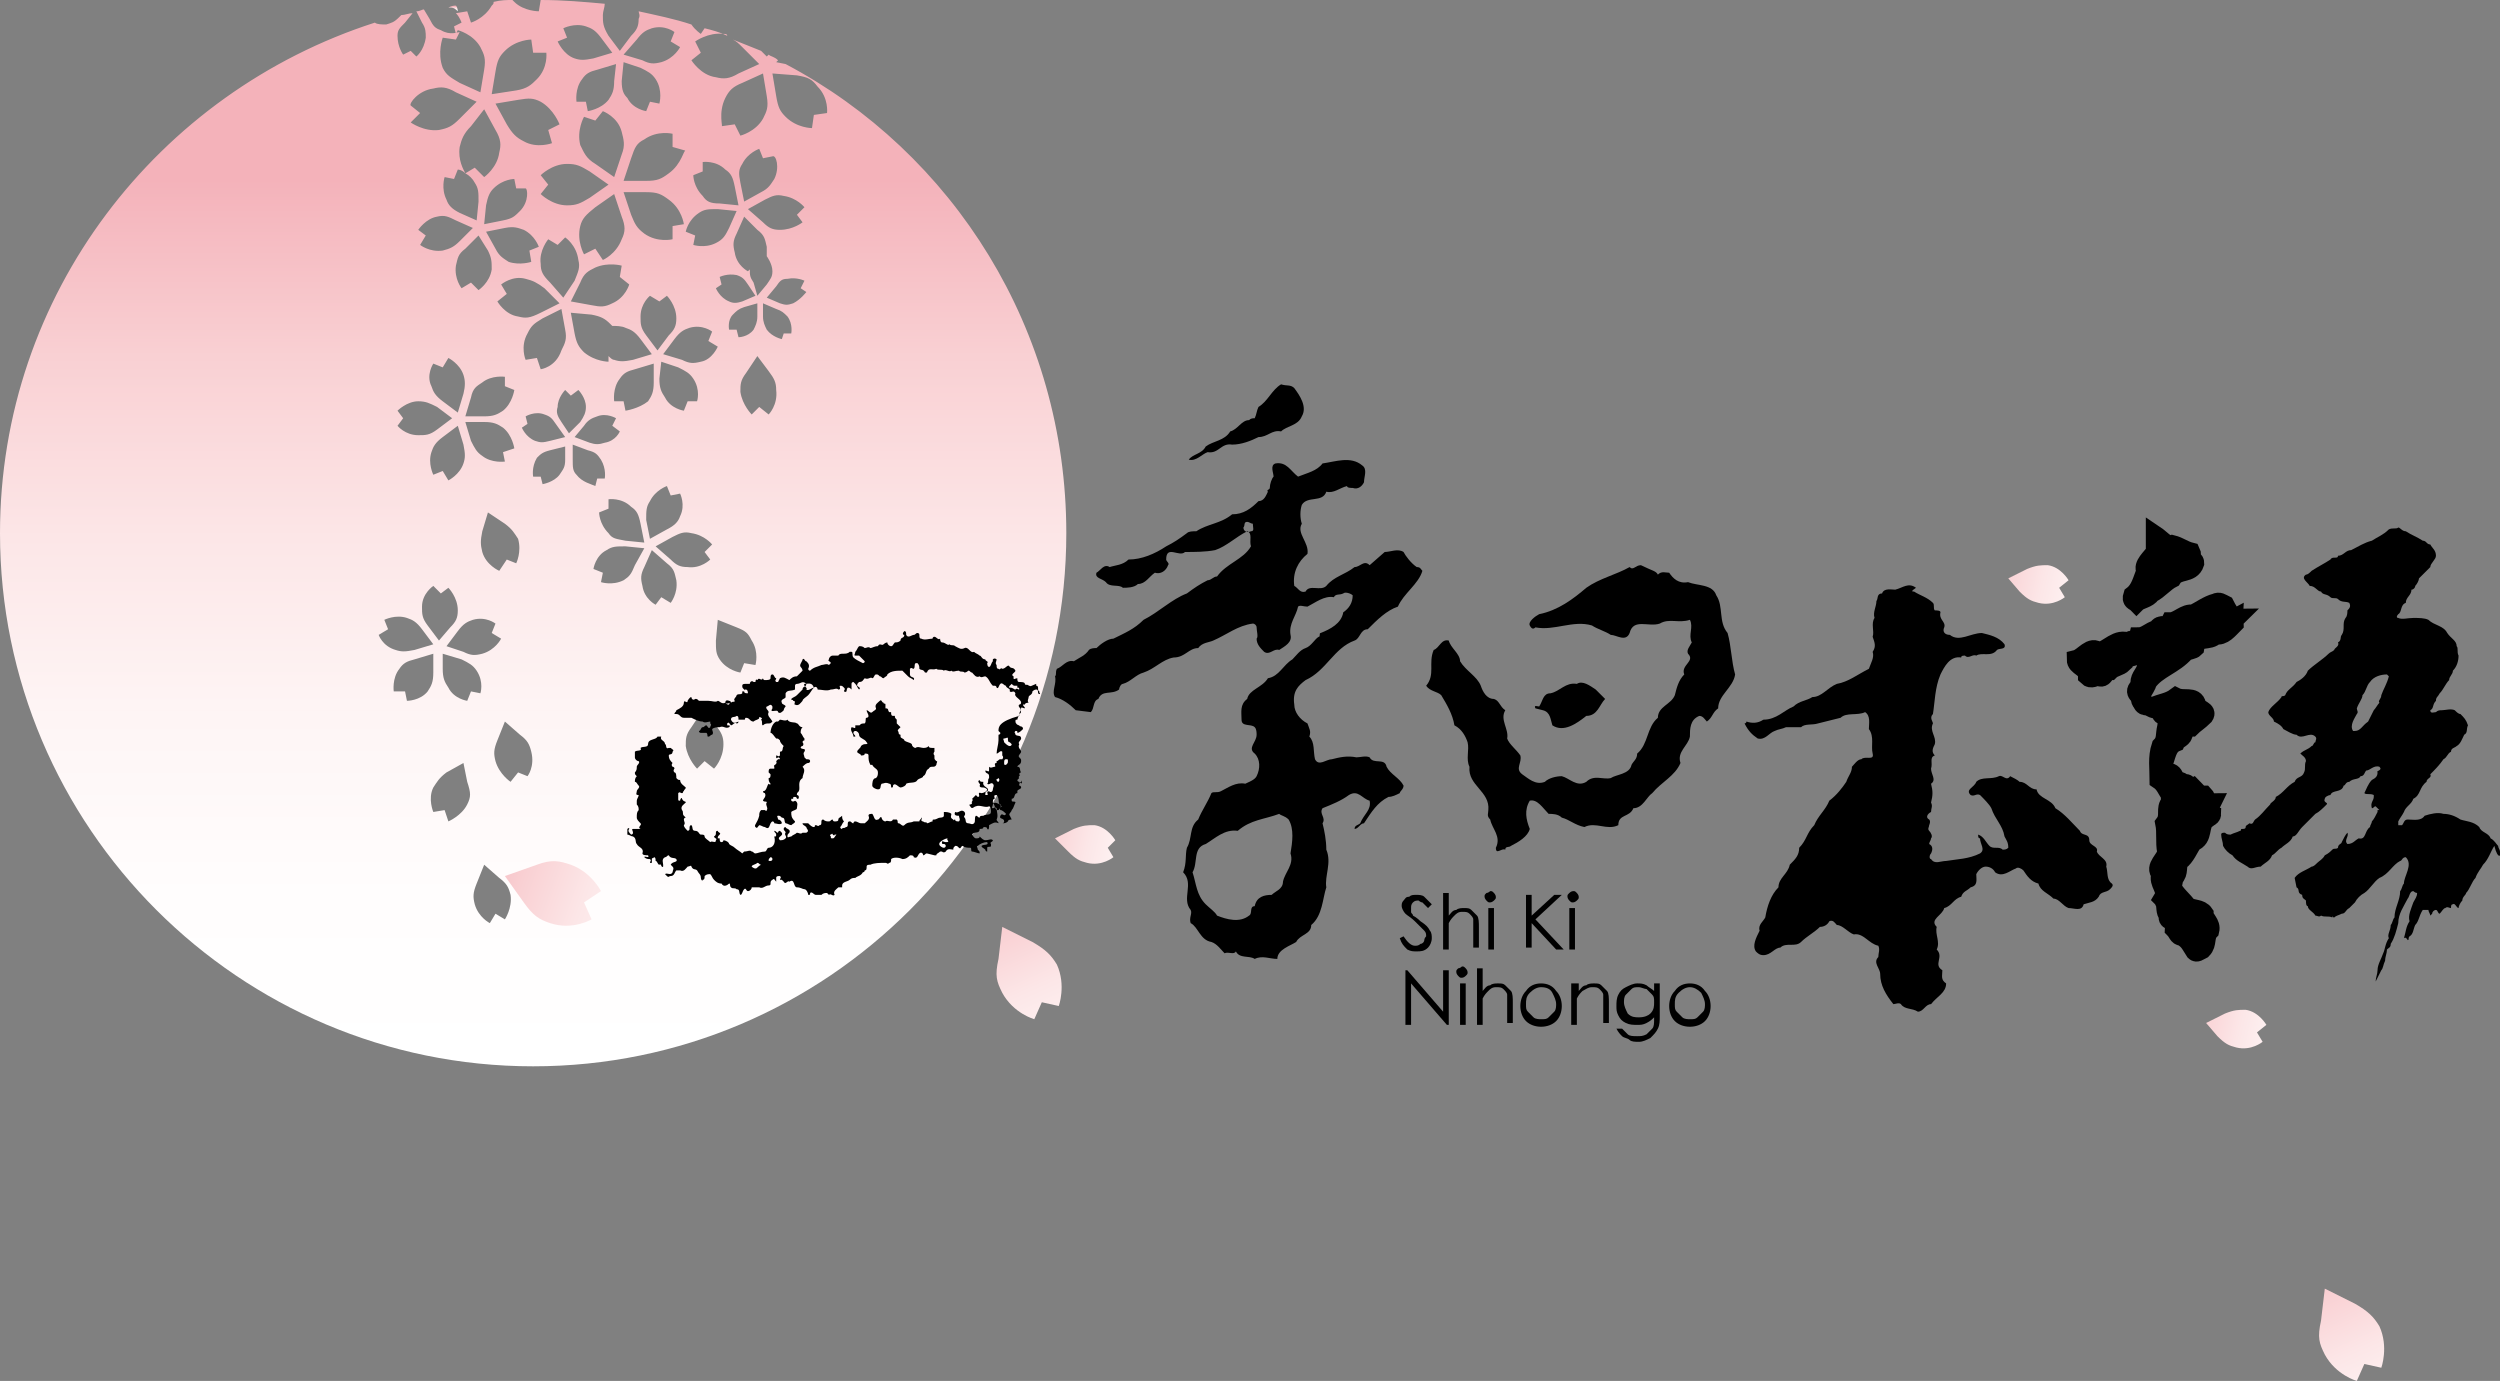 <?xml version="1.0" encoding="utf-8"?>
<!-- Generator: Adobe Illustrator 19.2.1, SVG Export Plug-In . SVG Version: 6.00 Build 0)  -->
<svg version="1.1" id="圖層_1" xmlns="http://www.w3.org/2000/svg" xmlns:xlink="http://www.w3.org/1999/xlink" x="0px" y="0px"
	 viewBox="0 0 132.7 73.3" style="enable-background:new 0 0 132.7 73.3;" xml:space="preserve">
<rect x="0" y="0" width="132.7" height="73.3" fill="#808080" stroke="none"/>
<style type="text/css">
	.st0{fill:url(#SVGID_1_);}
	.st1{fill:url(#SVGID_2_);}
	.st2{fill:url(#SVGID_3_);}
	.st3{fill:url(#SVGID_4_);}
	.st4{fill:url(#SVGID_5_);}
	.st5{fill:url(#SVGID_6_);}
	.st6{fill:url(#SVGID_7_);}
	.st7{fill:url(#SVGID_8_);}
	.st8{stroke:#000000;}
</style>
<g>
	<g>
		<linearGradient id="SVGID_1_" gradientUnits="userSpaceOnUse" x1="24.083" y1="0.621" x2="24.083" y2="0.343">
			<stop  offset="0" style="stop-color:#FFFFFF"/>
			<stop  offset="0.193" style="stop-color:#FFFDFD"/>
			<stop  offset="0.393" style="stop-color:#FEF5F5"/>
			<stop  offset="0.596" style="stop-color:#FCE6E7"/>
			<stop  offset="0.8" style="stop-color:#F9D0D3"/>
			<stop  offset="1" style="stop-color:#F4B2BA"/>
		</linearGradient>
		<path class="st0" d="M24.3,0.6c0,0,0-0.2-0.1-0.3c-0.1,0-0.2,0-0.4,0.1c0,0,0.1,0,0.1,0C24.1,0.4,24.2,0.5,24.3,0.6z"/>
		<linearGradient id="SVGID_2_" gradientUnits="userSpaceOnUse" x1="28.303" y1="56.597" x2="28.303" y2="9.497">
			<stop  offset="0" style="stop-color:#FFFFFF"/>
			<stop  offset="0.193" style="stop-color:#FFFDFD"/>
			<stop  offset="0.393" style="stop-color:#FEF5F5"/>
			<stop  offset="0.596" style="stop-color:#FCE6E7"/>
			<stop  offset="0.8" style="stop-color:#F9D0D3"/>
			<stop  offset="1" style="stop-color:#F4B2BA"/>
		</linearGradient>
		<path class="st1" d="M41.7,3.4l-0.5-0.1l0.1-0.1C41.1,3,40.9,3,40.8,2.9L40.7,3l-0.3-0.3c-0.5-0.2-1-0.4-1.5-0.6
			c0.2,0.1,0.3,0.2,0.5,0.4l0.9,0.9l-1.1,0.5c-0.5,0.3-0.8,0.3-1.2,0.2c-0.8-0.1-1.3-0.9-1.3-0.9l0.5-0.4l-0.3-0.6
			c0,0,0.7-0.5,1.5-0.4c0.1,0,0.2,0,0.2,0.1c-0.4-0.2-0.8-0.3-1.2-0.4l-0.2,0.3c0,0-0.3-0.2-0.5-0.5c-0.9-0.3-1.9-0.5-2.8-0.7
			c0,0.1,0.1,0.2,0,0.4c0,0.4-0.1,0.6-0.4,0.9l-0.6,0.8l-0.6-0.8C32,1.4,32,1.2,32,0.8c0-0.2,0.1-0.4,0.1-0.6C31,0.1,29.9,0,28.7,0
			l-0.1,0.6c0,0-0.8,0-1.3-0.5c0,0,0,0-0.1-0.1c-0.3,0-0.6,0-1,0.1c0,0.1,0,0.1-0.1,0.2c-0.4,0.7-1.1,0.9-1.1,0.9l-0.2-0.6l-0.6,0.1
			c0.2,0.2,0.3,0.5,0.3,0.5l-0.4,0.2l0.1,0.4l0.1-0.2c0,0,0.8,0.2,1.2,0.9c0.2,0.4,0.3,0.6,0.2,1.2l-0.2,1.2l-1.1-0.5
			c-0.5-0.3-0.7-0.4-0.9-0.8C23.2,2.8,23.5,2,23.5,2l0.7,0.1l0.2-0.4c-0.1,0-0.5,0.2-1-0.1c-0.3-0.1-0.4-0.2-0.6-0.6l-0.3-0.5
			c-0.1,0-0.2,0.1-0.4,0.1l0.3,0.6c0.2,0.3,0.2,0.5,0.2,0.8C22.5,2.7,22.1,3,22.1,3l-0.3-0.3l-0.4,0.2c0,0-0.3-0.4-0.3-1
			c0-0.3,0.1-0.4,0.4-0.7l0.4-0.5c-0.2,0-0.4,0.1-0.6,0.1l-0.1,0.1c-0.3,0.3-0.4,0.3-0.7,0.4c-0.2,0-0.5,0-0.6-0.1
			C8.4,4.9,0,15.6,0,28.3c0,15.6,12.7,28.3,28.3,28.3c15.6,0,28.3-12.7,28.3-28.3C56.6,17.5,50.6,8.1,41.7,3.4z M38.5,5.2
			c0.2-0.4,0.4-0.6,0.9-0.8l1.1-0.5l0.2,1.2c0.1,0.6,0,0.8-0.2,1.2c-0.4,0.7-1.2,0.9-1.2,0.9l-0.3-0.6l-0.7,0.1
			C38.4,6.8,38.1,6,38.5,5.2z M42.6,11.8c0,0-0.5,0.4-1.2,0.4c-0.4,0-0.6-0.1-0.9-0.4l-0.8-0.7l0.9-0.5c0.4-0.2,0.6-0.3,1-0.2
			c0.7,0.1,1.1,0.6,1.1,0.6l-0.4,0.4L42.6,11.8z M37.7,29.7c0,0-0.5,0.5-1.2,0.4c-0.4,0-0.6-0.1-0.9-0.4L34.8,29l0.9-0.5
			c0.4-0.2,0.6-0.3,1-0.2c0.7,0.1,1.1,0.6,1.1,0.6l-0.4,0.4L37.7,29.7z M22.2,12.2c0,0,0.4-0.6,1-0.7c0.4-0.1,0.6,0,1,0.2l0.9,0.4
			l-0.7,0.7c-0.3,0.3-0.5,0.4-0.9,0.5c-0.7,0.1-1.2-0.3-1.2-0.3l0.3-0.5L22.2,12.2z M28.2,13.9c0,0-0.6,0.2-1.2,0
			c-0.3-0.2-0.5-0.3-0.7-0.7l-0.5-0.9l1-0.2c0.5-0.1,0.7,0,1,0.1c0.6,0.3,0.8,0.9,0.8,0.9l-0.5,0.2L28.2,13.9z M27.3,20.7
			c0,0-0.1,0.7-0.6,1.1c-0.3,0.2-0.5,0.3-1,0.3h-1l0.3-1c0.1-0.5,0.3-0.6,0.6-0.8c0.5-0.4,1.2-0.3,1.2-0.3l0,0.5L27.3,20.7z
			 M26.8,24.5c0,0-0.7,0.1-1.2-0.3c-0.3-0.2-0.4-0.4-0.6-0.8l-0.3-1h1c0.5,0,0.7,0.1,1,0.3c0.5,0.4,0.6,1.1,0.6,1.1L26.7,24
			L26.8,24.5z M27.6,11.2c-0.3,0.3-0.4,0.4-0.9,0.5l-1,0.2l0.1-1c0.1-0.5,0.2-0.7,0.4-0.9c0.5-0.5,1.1-0.5,1.1-0.5l0.1,0.5l0.5,0
			C28,10,28.1,10.7,27.6,11.2z M25.9,13.3c0.2,0.4,0.2,0.6,0.2,1c-0.1,0.7-0.7,1.1-0.7,1.1L25,15l-0.5,0.3c0,0-0.4-0.5-0.3-1.2
			c0.1-0.4,0.1-0.6,0.5-0.9l0.7-0.7L25.9,13.3z M23,19.3l0.5,0.2l0.3-0.5c0,0,0.6,0.3,0.8,0.9c0.1,0.3,0.1,0.6,0,1l-0.3,1l-0.8-0.6
			c-0.4-0.3-0.5-0.5-0.6-0.8C22.6,19.9,23,19.3,23,19.3z M24.6,23.6c0.1,0.5,0.1,0.7,0,1c-0.2,0.6-0.8,0.9-0.8,0.9L23.5,25L23,25.2
			c0,0-0.3-0.6-0.1-1.2c0.1-0.3,0.2-0.5,0.6-0.8l0.8-0.6L24.6,23.6z M23,31.1l0.4,0.4l0.4-0.3c0,0,0.5,0.5,0.5,1.2
			c0,0.4-0.1,0.6-0.4,0.9L23.3,34l-0.6-0.8c-0.3-0.4-0.3-0.6-0.3-1C22.4,31.5,23,31.1,23,31.1z M23.5,34.7l1,0.3
			c0.4,0.2,0.6,0.3,0.8,0.6c0.4,0.6,0.2,1.2,0.2,1.2l-0.5-0.1l-0.2,0.5c0,0-0.7-0.1-1-0.7c-0.2-0.3-0.3-0.5-0.3-1L23.5,34.7z
			 M24.6,34.6l-0.9-0.3l0.6-0.8c0.3-0.4,0.5-0.5,0.8-0.6c0.7-0.2,1.2,0.2,1.2,0.2l-0.2,0.5l0.5,0.3c0,0-0.3,0.6-1,0.8
			C25.2,34.8,25,34.8,24.6,34.6z M26.5,30.3c0,0-0.7-0.3-0.9-1c-0.1-0.4-0.1-0.6,0-1.1l0.3-1l0.9,0.6c0.4,0.3,0.5,0.5,0.7,0.8
			c0.2,0.7-0.1,1.3-0.1,1.3l-0.5-0.2L26.5,30.3z M27.5,16.8c-0.7-0.1-1.1-0.8-1.1-0.8l0.5-0.4l-0.3-0.5c0,0,0.6-0.5,1.3-0.3
			c0.4,0.1,0.6,0.2,1,0.5l0.8,0.8l-1,0.5C28.1,16.9,27.9,16.9,27.5,16.8z M28,22.5l-0.1-0.4c0,0,0.5-0.3,1-0.1
			c0.3,0.1,0.4,0.2,0.6,0.5l0.5,0.7l-0.8,0.2c-0.4,0.1-0.5,0.1-0.8,0c-0.5-0.2-0.7-0.7-0.7-0.7L28,22.5z M28.7,19.6l-0.2-0.6
			l-0.6,0.1c0,0-0.3-0.7,0.1-1.4c0.2-0.4,0.3-0.5,0.8-0.8l1-0.5l0.2,1.1c0.1,0.5,0,0.7-0.2,1.1C29.5,19.5,28.7,19.6,28.7,19.6z
			 M29.9,15.8L29.2,15c-0.4-0.4-0.5-0.6-0.5-1c-0.1-0.7,0.4-1.3,0.4-1.3l0.5,0.3l0.4-0.4c0,0,0.6,0.4,0.7,1.2c0.1,0.4,0,0.6-0.2,1.1
			L29.9,15.8z M28.7,9.3c0,0,0.6-0.6,1.4-0.6c0.5,0,0.7,0.1,1.2,0.4l1,0.7l-1,0.7c-0.5,0.3-0.7,0.4-1.2,0.4c-0.8,0-1.4-0.6-1.4-0.6
			l0.4-0.5L28.7,9.3z M34.9,18.6l-0.6-0.8c-0.3-0.4-0.3-0.6-0.3-1c0-0.7,0.5-1.1,0.5-1.1L35,16l0.4-0.3c0,0,0.5,0.5,0.5,1.2
			c0,0.4-0.1,0.6-0.4,0.9L34.9,18.6z M35.1,19.2l0.9,0.3c0.4,0.2,0.6,0.3,0.8,0.6c0.4,0.6,0.2,1.2,0.2,1.2l-0.5,0l-0.2,0.5
			c0,0-0.7-0.1-1-0.7c-0.2-0.3-0.3-0.5-0.3-1L35.1,19.2z M35.7,12.7c0,0-0.8,0.2-1.5-0.3c-0.4-0.3-0.5-0.5-0.7-1l-0.4-1.2h1.2
			c0.6,0,0.8,0.1,1.2,0.4c0.7,0.5,0.8,1.3,0.8,1.3L35.7,12L35.7,12.7z M33.4,15.1c0,0-0.2,0.7-0.9,1c-0.4,0.2-0.6,0.2-1.1,0.1
			l-1.1-0.2l0.5-1c0.2-0.5,0.4-0.6,0.8-0.8c0.7-0.3,1.4-0.1,1.4-0.1l-0.1,0.6L33.4,15.1z M33,12.7c-0.3,0.8-1,1.1-1,1.1l-0.4-0.6
			L31,13.5c0,0-0.4-0.7-0.2-1.5c0.1-0.4,0.3-0.6,0.8-1l1-0.7l0.4,1.2C33.2,12,33.2,12.3,33,12.7z M31.4,16.7c0.5,0.1,0.7,0.2,1,0.5
			c0,0,0,0,0.1,0.1c0.2,0,0.5,0,0.7,0.1c0.3,0.1,0.5,0.2,0.8,0.6l0.6,0.8l-1,0.3c-0.5,0.1-0.7,0.1-1,0c-0.1,0-0.2-0.1-0.3-0.2l0,0.3
			c0,0-0.7,0-1.3-0.5c-0.3-0.3-0.4-0.5-0.5-1l-0.2-1.1L31.4,16.7z M31.7,22.1c0.5-0.2,1,0.1,1,0.1l-0.2,0.4l0.4,0.3
			c0,0-0.2,0.5-0.8,0.6c-0.3,0.1-0.5,0.1-0.8,0l-0.8-0.3l0.5-0.6C31.2,22.3,31.4,22.2,31.7,22.1z M32.3,27l0-0.5
			c0,0,0.7-0.1,1.2,0.4c0.3,0.2,0.4,0.4,0.5,0.9l0.2,1l-1-0.1c-0.5-0.1-0.7-0.1-0.9-0.4c-0.5-0.5-0.5-1.1-0.5-1.1L32.3,27z
			 M33.2,21.8l-0.1-0.5l-0.5,0c0,0-0.1-0.7,0.3-1.2c0.2-0.3,0.4-0.4,0.8-0.5l1-0.3l0,1c0,0.5-0.1,0.7-0.3,1
			C33.9,21.7,33.2,21.8,33.2,21.8z M34.5,26.6c0.3-0.6,0.9-0.8,0.9-0.8l0.2,0.5l0.5-0.1c0,0,0.3,0.6,0,1.2c-0.1,0.3-0.3,0.5-0.7,0.7
			l-0.9,0.5l-0.2-1C34.3,27.1,34.3,26.9,34.5,26.6z M37.2,19.2c-0.4,0.1-0.6,0.1-1-0.1l-1-0.3l0.6-0.8c0.3-0.4,0.5-0.5,0.8-0.6
			c0.7-0.2,1.2,0.2,1.2,0.2l-0.2,0.5l0.5,0.3C38.1,18.4,37.8,19.1,37.2,19.2z M38,15.3l0.3-0.2l-0.1-0.4c0,0,0.4-0.2,0.9-0.1
			c0.3,0.1,0.4,0.2,0.6,0.5l0.4,0.6L39.4,16c-0.3,0.1-0.5,0.1-0.7,0C38.2,15.8,38,15.3,38,15.3z M38.9,16.7c0.2-0.2,0.3-0.3,0.6-0.4
			l0.7-0.2l0,0.7c0,0.3-0.1,0.5-0.2,0.7c-0.3,0.4-0.8,0.4-0.8,0.4l-0.1-0.4l-0.4,0C38.7,17.5,38.6,17,38.9,16.7z M40,15
			c-0.2-0.3-0.2-0.4-0.2-0.7c0,0,0,0,0,0l-0.1,0.1c0,0-0.6-0.3-0.7-1c-0.1-0.4-0.1-0.6,0.1-1l0.4-0.9l0.7,0.7
			c0.4,0.3,0.4,0.5,0.5,0.9c0,0.2,0,0.4,0,0.5c0,0,0.3,0.4,0.3,0.8c0,0.3-0.1,0.4-0.3,0.7l-0.5,0.6L40,15z M41.1,9.5
			c-0.2,0.3-0.3,0.5-0.7,0.7l-0.9,0.5l-0.2-1c-0.1-0.5-0.1-0.7,0.1-1c0.3-0.6,0.9-0.8,0.9-0.8l0.2,0.5l0.5-0.1
			C41.2,8.2,41.4,8.9,41.1,9.5z M37.3,9.1l0-0.5c0,0,0.7-0.1,1.2,0.4c0.3,0.2,0.4,0.4,0.5,0.9l0.2,1l-1-0.1c-0.5,0-0.7-0.1-0.9-0.4
			c-0.5-0.5-0.5-1.1-0.5-1.1L37.3,9.1z M37.1,11.3c0.3-0.2,0.5-0.2,1-0.2l1,0.1l-0.4,0.9c-0.2,0.4-0.3,0.6-0.7,0.8
			c-0.6,0.3-1.2,0.1-1.2,0.1l0.1-0.5l-0.5-0.2C36.4,12.3,36.5,11.7,37.1,11.3z M35.5,9.2c-0.4,0.3-0.6,0.4-1.2,0.4h-1.2l0.4-1.2
			c0.2-0.6,0.3-0.8,0.7-1c0.7-0.5,1.5-0.3,1.5-0.3l0,0.7l0.7,0.2C36.3,7.9,36.2,8.7,35.5,9.2z M33.8,2.1c0.3-0.4,0.5-0.5,0.8-0.6
			c0.7-0.2,1.2,0.2,1.2,0.2l-0.2,0.5l0.5,0.3c0,0-0.3,0.6-1,0.8c-0.4,0.1-0.6,0.1-1-0.1l-1-0.3L33.8,2.1z M33.1,3.3L34,3.6
			c0.4,0.2,0.6,0.3,0.8,0.6C35.2,4.8,35,5.5,35,5.5l-0.5-0.1l-0.2,0.5c0,0-0.7-0.1-1-0.7C33.1,5,33,4.8,33,4.3L33.1,3.3z M33,7
			c0.1,0.4,0.2,0.7,0,1.2l-0.4,1.2l-1-0.7c-0.5-0.3-0.6-0.6-0.8-1C30.6,6.9,31,6.2,31,6.2l0.6,0.2L32,5.9C32,5.9,32.8,6.2,33,7z
			 M32.6,4.3c0,0.5-0.1,0.7-0.3,1c-0.4,0.5-1.1,0.6-1.1,0.6l-0.1-0.5l-0.5,0c0,0-0.1-0.7,0.3-1.2c0.2-0.3,0.4-0.4,0.8-0.5l1-0.3
			L32.6,4.3z M29.9,1.5c0,0,0.6-0.3,1.2-0.1c0.3,0.1,0.5,0.2,0.8,0.6l0.6,0.8l-1,0.3c-0.5,0.1-0.7,0.1-1,0c-0.6-0.2-0.9-0.9-0.9-0.9
			L30.1,2L29.9,1.5z M29.7,6.6l-0.6,0.3l0.2,0.7c0,0-0.8,0.3-1.5-0.1c-0.4-0.2-0.6-0.4-0.9-0.9l-0.6-1.1l1.2-0.2
			c0.6-0.1,0.8-0.1,1.2,0.1C29.4,5.8,29.7,6.6,29.7,6.6z M26.3,3.8c0.1-0.6,0.2-0.8,0.5-1.1c0.6-0.6,1.4-0.6,1.4-0.6l0.1,0.7L29,2.8
			c0,0,0.1,0.8-0.5,1.4c-0.3,0.3-0.5,0.5-1.1,0.6L26.1,5L26.3,3.8z M25.7,5.8l0.6,1.1c0.3,0.5,0.3,0.8,0.2,1.2
			c-0.1,0.8-0.8,1.3-0.8,1.3l-0.5-0.5l-0.5,0.3c0.2,0.1,0.4,0.3,0.5,0.5c0.2,0.3,0.2,0.5,0.2,1l-0.1,1l-0.9-0.4
			c-0.4-0.2-0.6-0.4-0.7-0.7c-0.3-0.6-0.1-1.2-0.1-1.2l0.5,0.1L24.3,9c0,0,0.2,0,0.4,0.2c-0.1-0.2-0.4-0.7-0.3-1.4
			c0.1-0.4,0.2-0.7,0.6-1.1L25.7,5.8z M23,4.7c0.4-0.1,0.7-0.1,1.2,0.2l1.1,0.5l-0.9,0.9c-0.4,0.4-0.6,0.5-1.1,0.6
			c-0.8,0.1-1.5-0.4-1.5-0.4L22.3,6l-0.5-0.4C21.7,5.5,22.2,4.8,23,4.7z M21.1,21.8c0,0,0.5-0.5,1.1-0.5c0.4,0,0.6,0.1,1,0.3
			l0.8,0.6l-0.8,0.6c-0.4,0.3-0.6,0.3-1,0.3c-0.7,0-1.1-0.5-1.1-0.5l0.3-0.4L21.1,21.8z M20.1,33.7l0.5-0.3l-0.2-0.5
			c0,0,0.6-0.3,1.2-0.1c0.3,0.1,0.5,0.2,0.8,0.6l0.6,0.8l-1,0.3c-0.5,0.1-0.7,0.1-1,0C20.3,34.3,20.1,33.7,20.1,33.7z M21.6,37.2
			l-0.1-0.5l-0.6,0c0,0-0.1-0.7,0.3-1.2c0.2-0.3,0.4-0.4,0.8-0.5l1-0.3l0,1c0,0.5-0.1,0.7-0.3,1C22.3,37.2,21.6,37.2,21.6,37.2z
			 M24.8,42.7c-0.3,0.6-1,0.9-1,0.9L23.6,43L23,43.1c0,0-0.3-0.7,0-1.3c0.2-0.3,0.3-0.5,0.7-0.8l0.9-0.5l0.2,1
			C25,42.1,25,42.3,24.8,42.7z M26.8,48.8l-0.5-0.3L26,49c0,0-0.6-0.3-0.8-1c-0.1-0.4-0.1-0.6,0.1-1.1l0.4-1l0.8,0.7
			c0.4,0.3,0.5,0.5,0.6,0.9C27.2,48.2,26.8,48.8,26.8,48.8z M28,41.2L27.5,41l-0.4,0.5c0,0-0.6-0.4-0.8-1.1
			c-0.1-0.4-0.1-0.6,0.1-1.1l0.4-1l0.8,0.7c0.4,0.3,0.5,0.5,0.6,0.9C28.4,40.7,28,41.2,28,41.2z M30,24.4c0,0.4-0.1,0.5-0.3,0.8
			c-0.3,0.4-0.9,0.5-0.9,0.5l-0.1-0.4l-0.4,0c0,0-0.1-0.5,0.2-1c0.2-0.2,0.3-0.3,0.7-0.4l0.8-0.2L30,24.4z M29.8,22.4
			c-0.2-0.3-0.3-0.5-0.2-0.8c0-0.5,0.4-0.9,0.4-0.9l0.3,0.3l0.4-0.3c0,0,0.4,0.4,0.4,0.9c0,0.3-0.1,0.5-0.3,0.8L30.2,23L29.8,22.4z
			 M30.6,25.2c-0.2-0.2-0.2-0.4-0.2-0.8l0-0.8l0.8,0.3c0.4,0.1,0.5,0.2,0.7,0.5c0.3,0.5,0.2,1,0.2,1l-0.4,0l-0.1,0.4
			C31.4,25.7,30.9,25.6,30.6,25.2z M33.1,30.8c-0.6,0.3-1.2,0.1-1.2,0.1l0.1-0.5l-0.5-0.2c0,0,0.1-0.7,0.7-1c0.3-0.2,0.5-0.2,1-0.2
			l1,0.1L33.7,30C33.5,30.5,33.4,30.6,33.1,30.8z M35.6,32l-0.5-0.3l-0.3,0.4c0,0-0.6-0.3-0.7-1c-0.1-0.4-0.1-0.6,0.1-1l0.4-0.9
			l0.8,0.7c0.4,0.3,0.4,0.5,0.5,0.9C36,31.5,35.6,32,35.6,32z M37.9,40.8l-0.5-0.4L37,40.8c0,0-0.5-0.5-0.6-1.2c0-0.4,0-0.6,0.3-1
			l0.6-0.9l0.7,0.8c0.3,0.4,0.4,0.6,0.4,1C38.4,40.3,37.9,40.8,37.9,40.8z M40.1,35.3l-0.6-0.1l-0.2,0.5c0,0-0.7-0.1-1.1-0.7
			C38,34.7,38,34.5,38,34l0.1-1.1l1,0.4c0.5,0.2,0.6,0.3,0.8,0.7C40.3,34.6,40.1,35.3,40.1,35.3z M40.8,22l-0.5-0.4L39.9,22
			c0,0-0.5-0.5-0.6-1.2c0-0.4,0-0.6,0.3-1l0.6-0.9l0.6,0.8c0.3,0.4,0.4,0.6,0.4,1C41.3,21.5,40.8,22,40.8,22z M42,17.7l-0.4,0
			L41.5,18c0,0-0.5-0.1-0.8-0.5c-0.1-0.2-0.2-0.4-0.2-0.7l0-0.7l0.7,0.3c0.3,0.1,0.4,0.2,0.6,0.4C42.1,17.2,42,17.7,42,17.7z
			 M42.1,16.1c-0.3,0.1-0.4,0.1-0.7,0l-0.7-0.3l0.5-0.6c0.2-0.3,0.3-0.4,0.6-0.4c0.5-0.1,0.9,0.1,0.9,0.1l-0.2,0.4l0.3,0.2
			C42.8,15.5,42.5,15.9,42.1,16.1z M43.9,6l-0.7,0.1l-0.1,0.7c0,0-0.8,0-1.4-0.6c-0.3-0.3-0.4-0.5-0.5-1.1l-0.2-1.2L42.3,4
			c0.6,0.1,0.8,0.2,1.1,0.6C44,5.2,43.9,6,43.9,6z"/>
	</g>
	
		<linearGradient id="SVGID_3_" gradientUnits="userSpaceOnUse" x1="-523.496" y1="520.976" x2="-523.496" y2="504.433" gradientTransform="matrix(0.912 -0.41 0.41 0.912 322.505 -628.245)">
		<stop  offset="0" style="stop-color:#FFFFFF"/>
		<stop  offset="0.193" style="stop-color:#FFFDFD"/>
		<stop  offset="0.393" style="stop-color:#FEF5F5"/>
		<stop  offset="0.596" style="stop-color:#FCE6E7"/>
		<stop  offset="0.8" style="stop-color:#F9D0D3"/>
		<stop  offset="1" style="stop-color:#F4B2BA"/>
	</linearGradient>
	<path class="st2" d="M53.2,49.2l1.6,0.8c0.7,0.4,1,0.7,1.3,1.2c0.5,1.1,0.1,2.2,0.1,2.2l-0.9-0.2l-0.4,0.9c0,0-1.1-0.3-1.7-1.4
		c-0.3-0.6-0.4-0.9-0.2-1.8L53.2,49.2z"/>
	
		<linearGradient id="SVGID_4_" gradientUnits="userSpaceOnUse" x1="-467.448" y1="567.328" x2="-467.448" y2="550.788" gradientTransform="matrix(0.912 -0.41 0.41 0.912 322.505 -628.245)">
		<stop  offset="0" style="stop-color:#FFFFFF"/>
		<stop  offset="0.193" style="stop-color:#FFFDFD"/>
		<stop  offset="0.393" style="stop-color:#FEF5F5"/>
		<stop  offset="0.596" style="stop-color:#FCE6E7"/>
		<stop  offset="0.8" style="stop-color:#F9D0D3"/>
		<stop  offset="1" style="stop-color:#F4B2BA"/>
	</linearGradient>
	<path class="st3" d="M123.4,68.4l1.6,0.8c0.7,0.4,1,0.7,1.3,1.2c0.5,1.1,0.1,2.2,0.1,2.2l-0.9-0.2l-0.4,0.9c0,0-1.1-0.3-1.7-1.4
		c-0.3-0.6-0.4-0.9-0.2-1.8L123.4,68.4z"/>
	
		<linearGradient id="SVGID_5_" gradientUnits="userSpaceOnUse" x1="-1900.144" y1="567.701" x2="-1900.144" y2="551.162" gradientTransform="matrix(0.336 -0.942 0.942 0.336 143.787 -1929.299)">
		<stop  offset="0" style="stop-color:#FFFFFF"/>
		<stop  offset="0.193" style="stop-color:#FFFDFD"/>
		<stop  offset="0.393" style="stop-color:#FEF5F5"/>
		<stop  offset="0.596" style="stop-color:#FCE6E7"/>
		<stop  offset="0.8" style="stop-color:#F9D0D3"/>
		<stop  offset="1" style="stop-color:#F4B2BA"/>
	</linearGradient>
	<path class="st4" d="M26.8,46.5l1.7-0.6c0.8-0.3,1.2-0.2,1.8,0c1.1,0.4,1.6,1.4,1.6,1.4L31,47.9l0.4,0.9c0,0-1,0.6-2.2,0.2
		c-0.6-0.2-0.9-0.4-1.4-1.1L26.8,46.5z"/>
	
		<linearGradient id="SVGID_6_" gradientUnits="userSpaceOnUse" x1="-2093.262" y1="495.215" x2="-2093.262" y2="484.634" gradientTransform="matrix(0.217 -0.976 0.976 0.217 34.788 -2104.432)">
		<stop  offset="0" style="stop-color:#FFFFFF"/>
		<stop  offset="0.193" style="stop-color:#FFFDFD"/>
		<stop  offset="0.393" style="stop-color:#FEF5F5"/>
		<stop  offset="0.596" style="stop-color:#FCE6E7"/>
		<stop  offset="0.8" style="stop-color:#F9D0D3"/>
		<stop  offset="1" style="stop-color:#F4B2BA"/>
	</linearGradient>
	<path class="st5" d="M56,44.5l1-0.5c0.5-0.2,0.7-0.2,1.1-0.2c0.7,0.1,1.1,0.8,1.1,0.8L58.8,45l0.3,0.5c0,0-0.6,0.5-1.4,0.3
		c-0.4-0.1-0.6-0.2-1-0.6L56,44.5z"/>
	
		<linearGradient id="SVGID_7_" gradientUnits="userSpaceOnUse" x1="-2089.62" y1="557.034" x2="-2089.62" y2="546.451" gradientTransform="matrix(0.217 -0.976 0.976 0.217 34.788 -2104.432)">
		<stop  offset="0" style="stop-color:#FFFFFF"/>
		<stop  offset="0.193" style="stop-color:#FFFDFD"/>
		<stop  offset="0.393" style="stop-color:#FEF5F5"/>
		<stop  offset="0.596" style="stop-color:#FCE6E7"/>
		<stop  offset="0.8" style="stop-color:#F9D0D3"/>
		<stop  offset="1" style="stop-color:#F4B2BA"/>
	</linearGradient>
	<path class="st6" d="M117.1,54.3l1-0.5c0.5-0.2,0.7-0.2,1.1-0.2c0.7,0.1,1.1,0.8,1.1,0.8l-0.5,0.4l0.3,0.5c0,0-0.6,0.5-1.4,0.3
		c-0.4-0.1-0.6-0.2-1-0.6L117.1,54.3z"/>
	
		<linearGradient id="SVGID_8_" gradientUnits="userSpaceOnUse" x1="-2068.791" y1="541.687" x2="-2068.791" y2="531.103" gradientTransform="matrix(0.217 -0.976 0.976 0.217 34.788 -2104.432)">
		<stop  offset="0" style="stop-color:#FFFFFF"/>
		<stop  offset="0.193" style="stop-color:#FFFDFD"/>
		<stop  offset="0.393" style="stop-color:#FEF5F5"/>
		<stop  offset="0.596" style="stop-color:#FCE6E7"/>
		<stop  offset="0.8" style="stop-color:#F9D0D3"/>
		<stop  offset="1" style="stop-color:#F4B2BA"/>
	</linearGradient>
	<path class="st7" d="M106.6,30.7l1-0.5c0.5-0.2,0.7-0.2,1.1-0.2c0.7,0.1,1.1,0.8,1.1,0.8l-0.5,0.4l0.3,0.5c0,0-0.6,0.5-1.4,0.3
		c-0.4-0.1-0.6-0.2-1-0.6L106.6,30.7z"/>
	<g>
		<path d="M74.3,49.8l0.2-0.1c0.2,0.3,0.4,0.5,0.6,0.5c0.1,0,0.2,0,0.3-0.1c0.1,0,0.2-0.1,0.2-0.2c0-0.1,0.1-0.2,0.1-0.2
			c0-0.1,0-0.2-0.1-0.3c-0.1-0.1-0.3-0.3-0.5-0.5c-0.2-0.2-0.4-0.3-0.5-0.4c-0.1-0.1-0.2-0.3-0.2-0.4c0-0.1,0-0.2,0.1-0.3
			c0.1-0.1,0.1-0.2,0.3-0.2c0.1-0.1,0.2-0.1,0.4-0.1c0.1,0,0.3,0,0.4,0.1c0.1,0.1,0.2,0.2,0.4,0.4l-0.2,0.2
			c-0.1-0.1-0.2-0.2-0.3-0.3c-0.1,0-0.2-0.1-0.2-0.1c-0.1,0-0.2,0-0.3,0.1c-0.1,0.1-0.1,0.2-0.1,0.3c0,0.1,0,0.1,0,0.2
			c0,0.1,0.1,0.1,0.1,0.2c0,0,0.2,0.1,0.4,0.3c0.3,0.2,0.4,0.3,0.5,0.5c0.1,0.1,0.1,0.3,0.1,0.4c0,0.2-0.1,0.4-0.2,0.5
			c-0.2,0.2-0.4,0.2-0.6,0.2c-0.2,0-0.3,0-0.5-0.1C74.5,50.2,74.4,50.1,74.3,49.8z"/>
		<path d="M76.6,47.4h0.3v1.2c0.1-0.1,0.2-0.3,0.4-0.3c0.1-0.1,0.3-0.1,0.4-0.1c0.2,0,0.3,0,0.4,0.1c0.1,0.1,0.2,0.2,0.3,0.3
			c0.1,0.1,0.1,0.4,0.1,0.6v1.1h-0.3v-1c0-0.2,0-0.4,0-0.5c0-0.1-0.1-0.2-0.2-0.3c-0.1-0.1-0.2-0.1-0.4-0.1c-0.2,0-0.3,0.1-0.4,0.2
			c-0.1,0.1-0.2,0.2-0.3,0.4c0,0.1,0,0.3,0,0.6v0.8h-0.3V47.4z"/>
		<path d="M79.1,47.3c0.1,0,0.1,0,0.2,0.1c0,0,0.1,0.1,0.1,0.2c0,0.1,0,0.1-0.1,0.2c0,0-0.1,0.1-0.2,0.1c-0.1,0-0.1,0-0.2-0.1
			c0,0-0.1-0.1-0.1-0.2c0-0.1,0-0.1,0.1-0.2C79,47.4,79.1,47.3,79.1,47.3z M79,48.2h0.3v2.2H79V48.2z"/>
		<path d="M81,47.5l0.3,0v1.1l1.2-1.1l0.4,0l-1.4,1.3l1.5,1.6h-0.4L81.3,49v1.3H81V47.5z"/>
		<path d="M83.5,47.3c0.1,0,0.1,0,0.2,0.1c0,0,0.1,0.1,0.1,0.2c0,0.1,0,0.1-0.1,0.2c0,0-0.1,0.1-0.2,0.1c-0.1,0-0.1,0-0.2-0.1
			c0,0-0.1-0.1-0.1-0.2c0-0.1,0-0.1,0.1-0.2C83.3,47.4,83.4,47.3,83.5,47.3z M83.3,48.2h0.3v2.2h-0.3V48.2z"/>
		<path d="M74.6,54.4v-2.9l0.1,0l1.9,2.2v-2.2l0.3,0v2.9h-0.1l-1.9-2.2v2.2H74.6z"/>
		<path d="M77.6,51.3c0.1,0,0.1,0,0.2,0.1c0,0,0.1,0.1,0.1,0.2c0,0.1,0,0.1-0.1,0.2c0,0-0.1,0.1-0.2,0.1c-0.1,0-0.1,0-0.2-0.1
			c0,0-0.1-0.1-0.1-0.2c0-0.1,0-0.1,0.1-0.2C77.5,51.4,77.6,51.3,77.6,51.3z M77.5,52.2h0.3v2.2h-0.3V52.2z"/>
		<path d="M78.4,51.4h0.3v1.2c0.1-0.1,0.2-0.3,0.4-0.3c0.1-0.1,0.3-0.1,0.4-0.1c0.2,0,0.3,0,0.4,0.1c0.1,0.1,0.2,0.2,0.3,0.3
			c0.1,0.1,0.1,0.4,0.1,0.6v1.1H80v-1c0-0.2,0-0.4,0-0.5c0-0.1-0.1-0.2-0.2-0.3c-0.1-0.1-0.2-0.1-0.4-0.1c-0.2,0-0.3,0.1-0.4,0.2
			c-0.1,0.1-0.2,0.2-0.3,0.4c0,0.1,0,0.3,0,0.6v0.8h-0.3V51.4z"/>
		<path d="M81.8,52.2c0.3,0,0.6,0.1,0.8,0.4c0.2,0.2,0.3,0.5,0.3,0.8c0,0.3-0.1,0.6-0.3,0.8c-0.2,0.2-0.5,0.3-0.8,0.3
			c-0.3,0-0.6-0.1-0.8-0.3c-0.2-0.2-0.3-0.5-0.3-0.8c0-0.3,0.1-0.6,0.3-0.8C81.2,52.3,81.5,52.2,81.8,52.2z M81.8,52.4
			c-0.2,0-0.4,0.1-0.6,0.3c-0.2,0.2-0.2,0.4-0.2,0.6c0,0.2,0,0.3,0.1,0.4c0.1,0.1,0.2,0.2,0.3,0.3c0.1,0.1,0.3,0.1,0.4,0.1
			c0.2,0,0.3,0,0.4-0.1c0.1-0.1,0.2-0.2,0.3-0.3c0.1-0.1,0.1-0.3,0.1-0.4c0-0.2-0.1-0.4-0.2-0.6S82.1,52.4,81.8,52.4z"/>
		<path d="M83.5,52.2h0.3v0.4c0.1-0.1,0.2-0.3,0.4-0.3c0.1-0.1,0.3-0.1,0.4-0.1c0.2,0,0.3,0,0.4,0.1c0.1,0.1,0.2,0.2,0.3,0.3
			c0.1,0.1,0.1,0.4,0.1,0.6v1.1h-0.3v-1c0-0.2,0-0.4,0-0.5c0-0.1-0.1-0.2-0.2-0.3c-0.1-0.1-0.2-0.1-0.4-0.1c-0.2,0-0.3,0.1-0.5,0.2
			c-0.1,0.1-0.2,0.2-0.3,0.4c0,0.1,0,0.3,0,0.6v0.8h-0.3V52.2z"/>
		<path d="M87.8,52.2h0.3v1.7c0,0.3,0,0.5-0.1,0.7c-0.1,0.2-0.2,0.3-0.4,0.5c-0.2,0.1-0.4,0.2-0.6,0.2c-0.2,0-0.4,0-0.5-0.1
			c-0.1-0.1-0.3-0.1-0.4-0.2c-0.1-0.1-0.2-0.2-0.3-0.4h0.3c0.1,0.1,0.2,0.2,0.3,0.3c0.1,0.1,0.3,0.1,0.5,0.1c0.2,0,0.3,0,0.5-0.1
			c0.1-0.1,0.2-0.2,0.3-0.3c0.1-0.1,0.1-0.3,0.1-0.5V54c-0.1,0.1-0.2,0.2-0.4,0.3c-0.2,0.1-0.3,0.1-0.5,0.1c-0.2,0-0.4,0-0.6-0.1
			c-0.2-0.1-0.3-0.2-0.4-0.4c-0.1-0.2-0.1-0.3-0.1-0.5c0-0.2,0-0.4,0.1-0.6c0.1-0.2,0.2-0.3,0.4-0.4c0.2-0.1,0.4-0.2,0.6-0.2
			c0.2,0,0.3,0,0.5,0.1c0.1,0.1,0.3,0.2,0.4,0.3V52.2z M87,52.4c-0.2,0-0.3,0-0.4,0.1c-0.1,0.1-0.2,0.2-0.3,0.3
			c-0.1,0.1-0.1,0.3-0.1,0.4c0,0.2,0.1,0.4,0.2,0.6c0.2,0.2,0.4,0.2,0.6,0.2c0.3,0,0.5-0.1,0.6-0.2c0.2-0.2,0.2-0.4,0.2-0.6
			c0-0.2,0-0.3-0.1-0.4c-0.1-0.1-0.2-0.2-0.3-0.3C87.3,52.5,87.1,52.4,87,52.4z"/>
		<path d="M89.7,52.2c0.3,0,0.6,0.1,0.8,0.4c0.2,0.2,0.3,0.5,0.3,0.8c0,0.3-0.1,0.6-0.3,0.8c-0.2,0.2-0.5,0.3-0.8,0.3
			c-0.3,0-0.6-0.1-0.8-0.3c-0.2-0.2-0.3-0.5-0.3-0.8c0-0.3,0.1-0.6,0.3-0.8C89.1,52.3,89.4,52.2,89.7,52.2z M89.7,52.4
			c-0.2,0-0.4,0.1-0.6,0.3c-0.2,0.2-0.2,0.4-0.2,0.6c0,0.2,0,0.3,0.1,0.4c0.1,0.1,0.2,0.2,0.3,0.3c0.1,0.1,0.3,0.1,0.4,0.1
			c0.2,0,0.3,0,0.4-0.1c0.1-0.1,0.2-0.2,0.3-0.3c0.1-0.1,0.1-0.3,0.1-0.4c0-0.2-0.1-0.4-0.2-0.6C90.1,52.5,89.9,52.4,89.7,52.4z"/>
	</g>
	<g>
		<path d="M52.8,43.7C52.8,43.7,52.8,43.7,52.8,43.7C52.8,43.7,52.8,43.7,52.8,43.7z"/>
		<path d="M54.7,36.5c0.1-0.1-0.1-0.1-0.1-0.1c0-0.1-0.2,0-0.2-0.1c0-0.1-0.2-0.1-0.3-0.1C54,36.2,54,36.1,54,36
			c-0.1,0-0.2,0.1-0.2,0c0-0.1,0-0.1,0-0.1c-0.2-0.1,0.1-0.2,0.1-0.3c-0.1-0.2-0.2-0.1-0.3-0.2c-0.1-0.2-0.2,0.1-0.4,0.1
			c-0.1-0.1-0.1,0.1-0.2,0c-0.1,0-0.1-0.1-0.1-0.2c-0.1-0.1,0-0.2,0-0.3c0,0-0.1-0.1-0.2,0v0.1c-0.1,0.1-0.1,0.3-0.2,0.3
			c-0.1,0-0.1-0.2-0.1-0.2c0.1-0.1-0.1-0.1-0.1-0.2c-0.2,0-0.2-0.2-0.3-0.2c-0.1-0.1-0.2-0.1-0.3-0.2c-0.2,0.1-0.3-0.3-0.5-0.2
			c-0.2,0.1-0.3,0-0.5-0.1c-0.1-0.1-0.2,0-0.3-0.1c-0.1,0.1-0.2-0.1-0.4-0.1c-0.1,0-0.1-0.2-0.1-0.2c-0.1,0.1-0.2-0.1-0.3-0.1
			c-0.1,0-0.1,0.1-0.1,0.1c-0.2,0-0.4,0.1-0.6,0c-0.1,0-0.1-0.1-0.1-0.2c0-0.1-0.1-0.1-0.1-0.1c-0.1,0-0.1,0.1-0.2,0.1
			c-0.1,0-0.3,0.2-0.4,0c0-0.1,0-0.2-0.1-0.2c-0.1,0.1-0.1,0.2,0,0.2c0,0.2-0.2,0.1-0.2,0.3c-0.1,0.1-0.2,0.1-0.3,0.1
			c-0.1,0.1-0.1,0.2-0.2,0.2c-0.1,0-0.2-0.1-0.2-0.2c-0.1,0-0.2,0.1-0.2,0.1c-0.1,0.1-0.2-0.1-0.3,0.1c-0.2,0-0.3,0.1-0.4,0.1
			c-0.1-0.1-0.2,0-0.3,0c-0.1-0.1-0.2-0.1-0.3-0.1c-0.1,0.1-0.1,0.2-0.2,0.3c0,0.1-0.1,0.2,0,0.2c0.1,0,0.1,0,0.2,0
			c0.1,0.1,0.2,0.2,0.3,0.3c0,0.1-0.1,0.1-0.1,0.1c-0.2-0.1-0.4-0.2-0.5-0.3c-0.1-0.1,0-0.3-0.1-0.3c-0.1,0-0.1,0-0.1,0
			c-0.2,0.2-0.5,0-0.6,0.2c-0.1,0-0.2,0-0.3,0c-0.1,0-0.2,0.1-0.2,0.2c-0.1,0.1,0.1,0.1,0.1,0.2c0,0-0.1,0.1-0.1,0.1
			c-0.1-0.1-0.3,0-0.4,0c-0.2,0.1-0.4,0.1-0.6,0.3c-0.1,0-0.1-0.1-0.1-0.1c0.1-0.2,0-0.3-0.1-0.4c-0.1,0-0.1-0.2-0.2-0.1
			c0,0.1-0.2,0.3-0.1,0.4c0.1,0.1,0.1,0.2,0.1,0.2c-0.1,0.1-0.2,0.2-0.3,0.3c-0.2,0-0.3,0.1-0.4,0.2c-0.2-0.1-0.3-0.2-0.5-0.1
			l-0.1,0.2c0,0-0.1,0-0.1,0c-0.1-0.1,0-0.1,0-0.2c-0.1,0-0.1-0.2-0.2-0.2c-0.1,0-0.1,0.1-0.1,0.2c0,0.1-0.2,0.1-0.3,0.1
			c-0.1,0-0.1-0.1-0.1-0.1c-0.1,0.2-0.2-0.1-0.3,0.1c-0.1-0.1-0.1,0.1-0.1,0.1c0,0,0,0-0.1,0c-0.1-0.1-0.2,0-0.2,0.1
			c-0.1,0-0.1,0-0.2,0c-0.1,0-0.2,0-0.2,0.1c0,0.1,0,0.1,0.1,0.2c0,0.1,0,0.1,0,0.1c-0.1,0-0.1,0-0.1,0v0.1c-0.1,0.1-0.2,0-0.3,0.1
			c0,0.1-0.2,0.2-0.1,0.3c0,0.1-0.1,0-0.2,0.1c-0.1,0-0.2,0.1-0.3,0c-0.2,0.1-0.3-0.1-0.4-0.1c-0.1,0.1-0.3,0-0.5,0
			c-0.2,0-0.3,0-0.5,0c-0.1-0.1-0.1-0.1-0.2-0.1c-0.1,0.1-0.2,0-0.2-0.1c-0.1,0-0.2,0.2-0.2,0.2c0,0.2-0.2-0.1-0.2,0.1
			c0,0.2-0.2,0.3-0.4,0.4c0,0.1-0.1,0.1-0.1,0.2h0.1c0.2,0,0.2,0.2,0.4,0.2c0.2,0,0.3,0,0.4,0c0.2,0.1,0.4,0.2,0.6,0.2
			c0.1,0.1,0.3,0,0.4,0v0c0,0,0,0,0,0.1c0.1,0.1,0,0.1,0,0.2c-0.1,0.1-0.1,0-0.2-0.1c-0.1,0-0.1,0.1-0.2,0.1c-0.1,0-0.1,0.2-0.2,0.2
			c0,0,0,0.1,0.1,0.1c0.1,0,0.2,0,0.3,0c0.1,0.1,0,0.2,0.1,0.2c0.1,0,0.1-0.1,0.2-0.1c0.1-0.1,0-0.2,0-0.3c0.1-0.1,0.3-0.1,0.4-0.1
			c0.2-0.1,0.3,0.1,0.5,0c0.1-0.1,0-0.1-0.1-0.1c0,0,0-0.1,0-0.1c0.1-0.1,0.1,0,0.2,0.1c0.1,0,0.2-0.2,0.3-0.1
			c0.1,0,0.1-0.1,0.1-0.1c-0.2,0.1-0.3,0.1-0.4-0.1c0-0.2,0.2-0.1,0.3-0.2c0.1,0,0.1,0.1,0.1,0.2c0.1,0,0.2,0,0.3,0
			c0.1,0,0-0.1,0.1-0.1c0.2,0,0.2,0.2,0.4,0.2c0.1-0.1,0.3-0.1,0.3-0.2c0-0.1,0.1,0,0.1,0c0.1,0,0,0.1,0,0.1c0.1,0.1,0,0.3,0.1,0.3
			c0.1-0.1,0.2-0.1,0.3-0.1c0.1,0,0.1,0,0.2-0.1c-0.1-0.2-0.3-0.3-0.2-0.5c0-0.1-0.2-0.2-0.1-0.3c0.1,0,0.2-0.2,0.3,0
			c0,0.1,0,0.1,0,0.1c-0.2,0.3,0.3,0,0.3,0.2c0.1,0.1,0.2,0,0.3-0.1c0-0.1,0.1-0.2,0.1-0.2c0-0.1-0.2-0.1-0.2-0.2
			c-0.1-0.2,0.2-0.2,0.2-0.3c0-0.1,0-0.1,0-0.2c0.1-0.2,0.3-0.1,0.5-0.2c0-0.1,0-0.1,0-0.2c0-0.1,0.1-0.1,0.1-0.1
			c0.2,0,0.3-0.2,0.5,0c0,0.2-0.2,0.1-0.2,0.3c-0.1,0.1-0.2,0.2-0.3,0.3c-0.1,0.1-0.2,0.1-0.3,0.2c0,0.1,0.1,0,0.1,0.1
			c0.2,0,0,0.2,0.1,0.2c0.2,0.1,0.3-0.1,0.4-0.2c0-0.1,0.2-0.2,0.3-0.3c0.1-0.1,0.2-0.3,0.3-0.4c0.1-0.1,0.2,0,0.2,0.1
			c0.2,0,0.5,0.1,0.7,0c0.2,0,0.3-0.1,0.4,0c0.2,0,0-0.2,0.1-0.2c0.1,0,0.1,0,0.2,0.1c0.1,0.1,0,0.1,0,0.2c0.2,0.1,0.1-0.1,0.2-0.2
			c0.1,0,0.1,0,0.2,0.1l0-0.3c0-0.1,0.1-0.1,0.1-0.1c0,0,0.1,0.1,0.1,0.1c0.1,0.1,0.1,0.2,0.2,0.3l0,0c0.1-0.1,0-0.1-0.1-0.2
			c0-0.1,0-0.1,0.1-0.2c0.2,0,0.2-0.1,0.3-0.2c0.2,0.1,0.3-0.1,0.4,0c0.1,0,0.1-0.2,0.2-0.2c0.1,0,0.1,0,0.2,0.1
			c0.1,0,0.1,0.1,0.2,0.1c0.1-0.1,0.2-0.1,0.2-0.2c0.2-0.2,0.5-0.2,0.8-0.2c0.1,0.1,0.2,0.2,0.3,0.3c0.1,0.1,0.2,0.1,0.3,0.2
			c0.1-0.2-0.2-0.1-0.2-0.3c0-0.1,0-0.2,0-0.3c0.1-0.1,0.1,0,0.2,0c0.1-0.1,0-0.2,0.1-0.3c0,0,0,0,0.1,0c0.1,0.1,0.1,0.2,0.1,0.3
			c0.1,0.1,0.2,0,0.3,0.2c0,0,0.1,0,0.1,0c0.1-0.3,0.3-0.1,0.5-0.2c0.1,0.1,0.3,0,0.4,0.1c0.1-0.1,0.3,0.1,0.4,0
			c0.1,0.1,0.2,0,0.4,0c0.1,0.1,0.2,0,0.3,0.1c0.1,0,0.2-0.1,0.2-0.1c0.1,0,0.1,0.1,0.2,0.1c0.1,0.1,0.2,0.3,0.4,0.2
			c0.1,0.1,0.2,0,0.3,0c0.2,0.1,0.2,0.3,0.4,0.5h0.1c0.1,0,0.1,0.1,0.1,0.1c0.1,0.1,0.1-0.1,0.2-0.2c0.1-0.1,0.2,0.1,0.3,0.1
			c0,0.1,0.1,0.1,0.2,0.2c0,0,0,0.1,0,0.1c0.1,0.1,0.2-0.1,0.3,0.1c-0.1,0.2,0.3,0.3,0.3,0.5c0,0.1-0.1,0.1-0.1,0.1
			c-0.1,0.1,0.1,0.2,0.1,0.3c-0.1,0.1-0.1,0.2-0.1,0.3C53,38.3,53,38.6,53,38.8c0.1,0.1,0.1,0.1,0.1,0.1C53.1,39,53,39,53,39
			c0,0.1,0,0.2,0,0.3c0,0.2-0.1,0.5-0.1,0.7c0.1,0,0.2-0.2,0.3-0.1c0,0.1,0,0.1,0,0.2c0.1,0.1,0,0.2,0,0.2c0,0-0.1,0-0.1,0
			c-0.1,0-0.1,0.1-0.2,0.1c0,0.1,0,0.1,0,0.1c-0.2,0,0,0.2-0.1,0.2c-0.1,0-0.2,0.1-0.3,0c0,0.1,0,0.2,0,0.2c0,0.1-0.1,0-0.2,0
			c0,0.2,0.2,0.1,0.2,0.3c0,0.1,0,0.1,0,0.1c-0.1,0.1,0,0.2-0.1,0.3c0.1,0.1,0.2-0.1,0.3,0c0.1,0.1,0,0.2,0,0.3
			c0,0.1-0.1,0.2-0.2,0.1c-0.2,0,0,0.2-0.1,0.2c-0.1,0-0.1,0-0.1,0c0-0.1,0-0.2,0.1-0.2c0.2-0.2-0.3-0.2-0.2-0.5
			c-0.1,0-0.2,0-0.2-0.1c-0.2,0.1,0.1,0.2,0,0.3c0,0.1,0.1,0.1,0.2,0.1c0.1,0,0.2,0.1,0.2,0.1c0,0.1-0.2,0.2-0.3,0.2
			c-0.3-0.1,0,0.2-0.2,0.2c0,0-0.1-0.1-0.1-0.1c-0.1,0.1-0.1,0.1-0.2,0.2c0.1,0.1-0.1,0.2,0,0.2c0,0.1-0.1,0.1-0.1,0.1
			c-0.1,0,0,0.1,0,0.1c0.1,0.2,0.2,0,0.3,0c0.2-0.1,0.5,0.1,0.7,0c0.1,0,0.1,0.2,0.1,0.3c0,0.2-0.3,0.1-0.4,0.2
			c-0.1,0-0.2,0-0.2,0.1c-0.1,0-0.1-0.1-0.2-0.1c-0.1,0.1,0,0.3-0.1,0.4c-0.1,0.1-0.2,0-0.3,0c-0.2,0-0.1-0.2-0.2-0.3
			c-0.1-0.1,0.1-0.1,0-0.3c-0.2-0.2-0.3,0.1-0.5,0c-0.1,0.2,0.1,0.2,0.2,0.2c0,0.1,0.1,0.2,0,0.3c-0.1,0-0.2,0-0.2-0.1
			c-0.1,0-0.1,0.1-0.1,0c-0.2-0.1-0.1-0.2-0.1-0.3c-0.1-0.1-0.3-0.1-0.4-0.1c0,0.1,0,0.1,0,0.2c0,0.1-0.2,0.1-0.2,0.1
			c-0.1,0-0.2,0.1-0.3,0.1c-0.1,0-0.1,0-0.1,0.1c-0.1,0-0.2,0.1-0.3,0.1c0-0.1-0.1,0-0.2-0.1c-0.2,0,0-0.2-0.1-0.2
			c0,0.1-0.1,0.1-0.1,0.2c-0.1,0-0.2,0-0.3,0c-0.2,0.1-0.3,0-0.5,0.2c-0.1,0.1-0.2-0.1-0.3-0.1c-0.1,0,0-0.1-0.1-0.2
			c-0.1,0-0.1,0-0.2,0c-0.1,0.2-0.3,0-0.4,0.1c-0.1,0-0.2-0.1-0.2-0.2c-0.1-0.1-0.1,0.1-0.2,0.1c-0.2,0.1-0.2-0.2-0.3-0.3
			c-0.1,0-0.2,0-0.2,0.1c0.1,0.2-0.1,0.3-0.2,0.4c0,0-0.1,0-0.2,0c-0.1,0-0.2-0.1-0.3-0.1c-0.1,0-0.1,0.1-0.1,0.1
			c-0.1,0-0.1-0.1-0.2-0.1c-0.2,0,0,0.3-0.2,0.3c-0.1,0.1-0.2,0-0.2,0.1c-0.1,0-0.1-0.1-0.1-0.1c0.1-0.1,0.1-0.2,0.2-0.3
			c-0.1-0.1-0.1-0.2-0.1-0.3c-0.1,0.1-0.2,0.1-0.2,0.2c0,0.1-0.1,0.1-0.2,0.1c-0.1,0-0.1-0.1-0.1-0.1c-0.1,0-0.1,0.1-0.2,0.1
			c-0.1,0-0.2,0-0.3-0.1c-0.2,0,0,0.3-0.2,0.3c-0.1,0.1-0.1,0-0.2,0c-0.1,0,0,0.1-0.1,0.1c-0.1,0-0.2-0.1-0.3-0.2
			c-0.1,0-0.2,0-0.3,0c0,0.1,0.1,0.1,0.2,0.2c0,0.1,0.2,0.2,0,0.3c-0.1,0-0.1,0-0.2,0c-0.1,0.1-0.2,0-0.3,0
			c-0.1,0.1-0.2,0.1-0.3,0.2c-0.1,0-0.2,0.1-0.2,0c0-0.1,0-0.1,0.1-0.2c0.1-0.2-0.2-0.2-0.2-0.3c-0.1,0-0.1,0.1-0.1,0.1
			c0,0.1,0.1,0.1,0.1,0.2c-0.1,0.1,0.1,0.2,0,0.3c-0.1,0.1-0.2,0.1-0.3,0.1c-0.2-0.2,0.2-0.2,0.1-0.4c0,0,0,0-0.1-0.1
			c-0.1,0-0.1,0.1-0.1,0.1c-0.1,0-0.1-0.1-0.2-0.1c0,0.1,0.1,0.1,0.1,0.2c0,0.1,0,0.1-0.1,0.1C41.2,44.8,41,45,40.8,45
			c-0.1,0-0.1,0.2-0.2,0.2c-0.2,0-0.4,0.1-0.5,0.1c-0.1,0-0.1-0.1-0.2-0.1c-0.1-0.1-0.2,0-0.4,0c-0.1,0.1-0.1,0.1-0.1,0.1
			c-0.1-0.1-0.3-0.2-0.4-0.3c-0.1-0.1-0.2-0.1-0.3-0.2c0-0.1-0.2-0.2-0.3-0.2c0,0,0,0.1-0.1,0.1c-0.1,0-0.1-0.1-0.1-0.2
			c0,0-0.1,0-0.1,0c0-0.1,0-0.1,0.1-0.2c0.1-0.1-0.1-0.1-0.1-0.2c-0.2,0,0,0.2-0.2,0.3c0,0.1,0.2,0.1,0.1,0.2c0,0.2-0.2,0-0.3,0.1
			c-0.1-0.1-0.3-0.2-0.3-0.3c0-0.1-0.1-0.1-0.2-0.1c-0.1,0-0.1-0.2-0.3-0.2c-0.2,0-0.1-0.2-0.2-0.3c-0.1,0-0.1,0.1-0.1,0.2
			c0,0.1-0.1,0.1-0.1,0.1c-0.1-0.1-0.2-0.2-0.2-0.3c0.1-0.1,0-0.2,0-0.3c0,0,0-0.1,0.1-0.1l-0.1-0.1c-0.1-0.1,0-0.2-0.1-0.3
			c-0.1-0.2,0.1-0.3,0.2-0.4c0-0.1-0.1,0-0.2-0.2c0-0.1-0.1,0-0.1,0.1c-0.1,0-0.1,0-0.1-0.1c0-0.1,0-0.2,0-0.3c0.1-0.1,0.1,0,0.2,0
			c0.1,0,0-0.1,0.1-0.1c0-0.1,0.1-0.1,0.1-0.2c-0.1-0.1-0.3-0.2-0.3-0.4c-0.1,0-0.1,0-0.2-0.1c0-0.1,0-0.3-0.1-0.3
			c-0.1-0.1,0-0.2,0-0.2c0-0.1-0.1-0.1-0.1-0.1c-0.1-0.1,0-0.2,0-0.2c-0.1-0.1-0.2-0.2-0.2-0.4c0-0.1,0.2,0,0.2-0.2
			c0.1-0.1,0-0.1-0.1-0.2c0,0-0.1,0-0.1,0c-0.2,0.1-0.1-0.2-0.2-0.2c0-0.2-0.3-0.2-0.2-0.4c0,0-0.1,0-0.1,0C35,39.3,35,39.2,35,39.1
			c0,0-0.1,0-0.1,0c-0.1,0.2-0.5,0.1-0.5,0.4c0,0.2-0.3,0.1-0.4,0.2c0.1,0.2-0.2,0.1-0.3,0.2c0,0,0,0.1,0,0.1c0,0.1,0,0.1,0,0.2
			c0,0.1,0.1,0.2,0.2,0.2c0.1,0.1-0.1,0.2-0.1,0.3c0,0.1,0,0.2-0.1,0.3c0,0.1,0,0.1,0.1,0.2c-0.1,0.1-0.1,0.2-0.1,0.3
			c0.1,0,0.1,0.1,0.2,0.2c0.1,0.1-0.1,0.2-0.1,0.3c0,0.1-0.1,0.2,0.1,0.2c0,0.1-0.1,0.2-0.1,0.3c0,0.1,0,0.1,0,0.2
			c0.1,0.1,0.1,0.2,0.1,0.3c-0.1,0.1-0.1,0.2-0.1,0.4c0,0.1,0.1,0.2,0.2,0.3c0.1,0.1-0.2,0.2,0,0.3C33.8,44,33.7,44,33.6,44
			c-0.1,0,0,0.1,0,0.2c0,0.1-0.1,0.1-0.1,0.1c-0.1-0.1-0.2-0.2-0.1-0.3c0-0.1-0.1,0-0.1,0c0,0.1,0,0.3,0,0.3c0.1,0,0.2,0.1,0.3,0.1
			c0.2,0.1,0.1,0.3,0.2,0.4c0.1,0.2,0.4,0.2,0.3,0.5c0,0.1,0.2,0.1,0.3,0.1c0.1,0.2-0.2,0-0.2,0.1c0.1,0.1,0.2,0.1,0.3,0.1
			c0.1,0.1,0,0.1,0,0.2c0,0,0.1,0,0.1,0l0-0.2c0-0.1,0.1,0,0.1-0.1c0.1,0,0.1,0.1,0.1,0.2c0.1,0,0.1,0.2,0.2,0.2
			c0.1-0.1,0.1,0.2,0.2,0.1c0,0,0-0.1,0-0.1c0-0.1-0.1-0.3,0.1-0.4c0.1,0,0.1-0.1,0.2-0.1c0.1,0.2,0.3,0.1,0.4,0.2
			c0.1,0.2-0.2,0.1-0.3,0.3l0.1,0.1c0.1,0.1,0,0.2,0,0.3c-0.1,0.2-0.3,0-0.4,0.1l0.1,0.1c0.1,0.1,0.1,0,0.2,0c0.2,0,0.2-0.2,0.3-0.3
			c0.1,0,0.1,0,0.2,0c0.2,0.1,0.3-0.1,0.4-0.2c0.1,0,0.2-0.1,0.2,0c0.1,0.2,0.2,0.1,0.3,0.2c0.1,0.2,0.2,0.2,0.2,0.4
			c0,0.1,0.1,0.2,0.1,0.1c0.1,0,0.1-0.1,0.1-0.2c0.1-0.1,0.2-0.1,0.3-0.1c0.1,0.1,0.1,0.2,0.2,0.3c0.1,0.1,0.2,0.2,0.4,0.2
			c0.1,0.2,0.3,0.1,0.4,0c0.1,0,0,0.1,0.1,0.2c0.1,0.1,0.2,0,0.3,0.1c0.2,0,0.1,0.2,0.2,0.3c0.1,0,0.1-0.2,0.2-0.3
			c0.1-0.1,0.1,0.1,0.2,0.1c0.1,0,0.2-0.1,0.2-0.2c0.1,0,0.2,0,0.4,0c0.2,0.1,0.3-0.1,0.5-0.1c0.2,0,0-0.2,0.2-0.3
			c0.1-0.1,0.1,0,0.2,0.1l0-0.2c0-0.1,0.1-0.1,0.2-0.1c0.1,0.1,0,0.1,0,0.2c0,0,0,0,0.1,0c0,0,0.1,0.1,0.1,0.1
			c0.1,0.2,0.2-0.1,0.3,0c0.3-0.2,0.2,0.3,0.4,0.3c0.2,0,0.3,0.1,0.4,0.1c0.1,0,0.2,0.2,0.2,0.3c0.1,0,0.1,0,0.1-0.1
			c0.1-0.1,0.2,0.1,0.3,0.1c0.1,0,0.1,0,0.2,0c0,0,0.1,0,0.1,0c0.1-0.1,0.2-0.1,0.3-0.1c0,0,0.1,0.1,0.1,0.1c0.1-0.1,0.2,0.1,0.3,0
			c-0.1-0.2,0.1-0.3,0.2-0.4c0.1,0,0.2,0,0.2,0l0-0.1c0-0.2,0.3-0.2,0.4-0.3c0.1-0.1,0.2-0.1,0.3-0.1c0.1-0.1,0.3-0.1,0.4-0.3
			c0.1,0,0.1-0.1,0.1-0.1c0.1,0,0.1-0.1,0.1-0.2c0-0.1,0.1-0.1,0.2-0.1c0.2-0.1,0.5-0.1,0.8-0.1c0.1,0,0.1,0.1,0.2,0
			c0.1,0,0.1-0.1,0.1-0.2c0.1-0.1,0.4-0.1,0.6,0c0.2,0,0.3-0.1,0.4-0.2c0.1,0,0.2,0,0.2,0.1c0.2,0.1,0.2-0.1,0.3-0.2
			c0.1-0.1,0.2,0,0.2,0.1c0.1,0,0.1-0.1,0.2-0.1l0.4,0.1l0.1,0c0-0.1,0.1-0.1,0.2-0.2c0,0,0.1,0,0.1,0c0.1,0.1,0.2,0,0.2,0
			c0.1-0.2,0.3-0.1,0.4-0.1c0-0.1,0-0.1,0.1-0.2c0.1,0,0.1,0,0.2,0.1c0.1,0.1,0.1-0.1,0.2-0.1c0.1,0.1,0.3,0.1,0.4,0.1
			c0.1,0,0,0.2,0.1,0.2c0.1,0,0.3,0.1,0.4,0.1c0-0.1,0-0.1-0.1-0.2c0-0.1-0.1-0.2,0-0.2c0.1-0.1,0.3-0.2,0.5-0.2
			c0.1,0.2-0.2,0.1-0.3,0.2c0,0.1,0.1,0.1,0.2,0.2c0,0,0,0.1,0.1,0.1v-0.2c0-0.1,0.2,0,0.2-0.1c0,0,0-0.1,0-0.1
			c-0.1-0.1,0.1-0.1,0.1-0.2c-0.1-0.1-0.2,0-0.4,0c-0.1,0-0.2-0.1-0.3-0.2c0,0,0,0,0,0c0,0,0,0,0,0c0,0.1-0.1,0.1-0.2,0.1
			c-0.1,0-0.2-0.2-0.2-0.2c0.1-0.2,0.4,0,0.4-0.3c0.1,0,0.2,0,0.2-0.1c0.1,0,0.2,0,0.2,0.1c0.1,0.1,0.1-0.1,0.1-0.2
			c0.2-0.1,0.3-0.2,0.5-0.1c0-0.1-0.1-0.1-0.1-0.2c0.1-0.2,0-0.4,0-0.6c-0.1-0.1-0.1,0-0.2,0c-0.1,0,0-0.1,0-0.2
			c0.1-0.2,0.3,0,0.4,0c0.1,0.1-0.1,0.2,0,0.3c0.1,0,0.2,0.1,0.3,0.2c-0.1,0.2-0.2-0.1-0.3,0.1c-0.1,0.2,0.2,0.1,0.2,0.3
			c0,0,0,0.1-0.1,0.1c0.1,0,0.2,0,0.3-0.1c0-0.1,0.2-0.1,0.2-0.1l-0.1-0.2c-0.1-0.1,0.1-0.2,0.1-0.3c0.1-0.1,0.1-0.2,0.2-0.4
			c0-0.1-0.2,0-0.2-0.1c0,0,0-0.1,0-0.1c0.2,0,0.1-0.3,0.3-0.3c0,0,0-0.1,0-0.1c0-0.1,0.2-0.1,0.2-0.2c0,0,0-0.1-0.1-0.1
			c0,0,0-0.1,0-0.1c0,0,0.1-0.1,0.1,0c0.1-0.1,0-0.1,0-0.2l0,0.1c0,0-0.1,0.1-0.1,0c0,0-0.1,0-0.1-0.1c0,0,0.1-0.1,0.1-0.1
			c-0.1-0.1,0.1-0.1,0-0.2c0-0.1,0.1-0.1,0.1-0.1c-0.1-0.1,0-0.3-0.2-0.3c0-0.1,0.2-0.1,0.2-0.3c0-0.1,0-0.1-0.1-0.2
			c-0.1-0.1,0.1-0.2,0.1-0.3c0-0.1-0.2-0.2-0.1-0.4c-0.1-0.1,0.1-0.2,0.1-0.3c0-0.2-0.2-0.1-0.3-0.2c0-0.1-0.1-0.1,0-0.2
			c0.1,0,0.1,0,0.1,0.1c0.1,0,0.2-0.1,0.3-0.2c0-0.2-0.2-0.1-0.2-0.2c-0.1,0-0.2-0.1-0.2-0.2c0-0.1,0-0.1,0.1-0.1
			c0-0.1,0.1-0.2,0.1-0.3c0.2-0.1,0-0.2,0.1-0.3c0-0.1,0.1,0,0.2,0c0-0.1-0.1-0.1-0.1-0.2c0,0,0.1,0,0.1,0c0-0.1,0.2-0.1,0.2-0.1
			c-0.1-0.1,0-0.2,0-0.3c0-0.1,0.2-0.1,0.2-0.3c0,0,0.1-0.1,0.2-0.1c0.1,0,0.1,0.1,0.1,0.2c0,0,0.1,0.1,0.1,0c0,0-0.1-0.1,0-0.1
			c-0.2,0,0-0.3-0.2-0.3c0,0,0-0.1,0-0.1C54.5,36.5,54.6,36.5,54.7,36.5z M38.7,37.4c-0.1,0-0.1,0-0.2-0.1c0-0.2,0.2-0.1,0.2-0.1
			c0,0,0.1,0,0.1,0.1C38.8,37.3,38.7,37.3,38.7,37.4z M39.7,36.8c-0.1,0-0.2,0-0.2-0.1c0-0.1,0-0.1,0.1-0.1
			C39.6,36.6,39.7,36.6,39.7,36.8C39.8,36.8,39.7,36.8,39.7,36.8z M43.2,36.5c-0.1,0-0.3,0.2-0.4,0.1c0.1-0.1-0.2-0.2-0.1-0.3
			C42.9,36.3,43.1,36.2,43.2,36.5C43.2,36.4,43.2,36.4,43.2,36.5z M40.1,46.1c-0.1,0-0.2-0.1-0.2-0.1c0-0.1,0.2-0.1,0.3-0.2
			c0.1,0,0.1,0.1,0.2,0.1C40.2,46,40.2,46.1,40.1,46.1z M40.9,45.7c-0.1,0-0.1,0-0.1,0c0-0.1,0-0.1,0.1-0.2c0.1,0,0.1,0.1,0.1,0.1
			C41,45.7,40.9,45.7,40.9,45.7z M44.2,44.5c-0.1,0-0.1,0-0.1-0.1c0,0-0.1-0.1,0-0.1c0,0,0.1-0.1,0.1,0c0,0,0.1,0.1,0.1,0
			c0,0,0.1,0,0.1,0C44.3,44.4,44.3,44.5,44.2,44.5z M50.2,44.7c-0.1,0-0.2-0.1-0.2,0c0,0.1,0,0.1,0.1,0.1c0.1,0,0.1,0.1,0.1,0.1
			c0,0.1-0.1,0.1-0.1,0.1c-0.1,0-0.2-0.1-0.2-0.1c-0.1-0.1,0-0.2,0-0.2c0.1-0.1,0.3-0.2,0.4-0.2l0,0C50.2,44.6,50.5,44.7,50.2,44.7z
			 M53,41.3C53,41.3,53,41.3,53,41.3c0.1,0.1,0,0.2,0,0.2c0,0-0.1,0-0.1-0.1C52.8,41.4,52.9,41.4,53,41.3z M53,43
			c-0.1,0-0.1,0-0.1,0c-0.1-0.1-0.1-0.3-0.2-0.4c0-0.1,0-0.2,0.1-0.2c0-0.1-0.1-0.2,0.1-0.2c0.2,0.2,0,0.5,0.3,0.6
			C53.1,42.8,53.1,42.9,53,43z M53.4,40.6c-0.1,0-0.1,0-0.1-0.1c0-0.1,0-0.2,0.1-0.2c0.1,0,0.1,0,0.1,0.1
			C53.5,40.5,53.5,40.5,53.4,40.6z M53.6,39.4c0,0,0.1,0.1,0.1,0.1c0,0.1-0.1,0.1-0.1,0.1c-0.1,0-0.2-0.1-0.3-0.2
			c0-0.1-0.1-0.2,0-0.2c0.1,0,0.2-0.1,0.2,0C53.5,39.3,53.5,39.4,53.6,39.4z M54.1,36.6c-0.1,0-0.1-0.1-0.2,0
			c-0.1,0-0.1-0.1-0.3-0.1c-0.1,0,0-0.1,0-0.1c0,0,0.1-0.1,0.1-0.1c0.1,0.1,0.1,0.1,0.2,0.1c0,0,0.1,0,0.1,0c0,0.1,0,0.1,0,0.1
			C54.1,36.5,54.1,36.5,54.1,36.6C54.1,36.6,54.1,36.6,54.1,36.6z"/>
		<path d="M45.6,38.5c-0.1,0-0.2,0-0.2,0c0,0,0,0.1,0,0.1c0,0.1-0.1,0-0.2,0c-0.1,0.2,0.1,0.3,0.1,0.5c0,0,0.1,0,0.1,0
			c0-0.1-0.1-0.1-0.1-0.2c0-0.1,0.1-0.1,0.1-0.1c0.1,0,0.2,0.1,0.2,0.2c0,0.2,0.3,0.2,0.4,0.4c0.1,0.1,0,0.1-0.1,0.1
			c-0.1,0-0.2,0.1-0.2,0.1c0,0.1-0.2,0.2-0.2,0.3c0,0.1,0.2,0.1,0.2,0.2c0.1,0,0.2,0,0.2-0.1c0.1,0,0.2,0,0.2,0.1
			c0,0.2,0,0.3,0.1,0.5h0.1c0.1,0.2,0.3,0.2,0.3,0.4c0,0.1,0,0.2-0.1,0.3c-0.2,0-0.2,0.3-0.2,0.4c0,0.1,0.2,0.2,0.3,0.2
			c0.2,0,0.1-0.2,0.2-0.3c0.1,0,0.2-0.1,0.4,0c0.1,0,0.1,0.1,0.1,0.2c0.1,0,0.1,0,0.1-0.1c0.1-0.2,0.3,0.1,0.4,0.1
			c0.1,0,0.3-0.1,0.3-0.2c0.2-0.1,0.5,0,0.6-0.2c0.1-0.1,0.3-0.1,0.3-0.2c0.2-0.1,0.1-0.3,0.3-0.4c0.1-0.2,0.3,0,0.4-0.2
			c0-0.1,0.1-0.2,0-0.2c-0.1-0.1-0.1-0.1-0.1-0.2c0,0,0-0.1,0-0.1c-0.1-0.1,0-0.2,0-0.2c0-0.1,0-0.1,0-0.2c0,0-0.1,0-0.1,0
			c-0.1,0-0.2,0-0.2-0.1c-0.1,0.1-0.2,0.1-0.3,0.1c-0.1,0-0.3-0.1-0.4,0c-0.1,0-0.2-0.1-0.2-0.2c-0.1-0.1-0.3-0.1-0.4-0.2
			c0-0.1-0.2-0.1-0.2-0.2c0,0,0-0.1,0-0.1c0,0-0.1,0-0.1-0.1c0-0.1-0.1-0.1,0-0.2c0,0,0.1-0.1,0.1-0.1l-0.2-0.2v-0.2
			c-0.1-0.1-0.1-0.1-0.1-0.2c0,0-0.1,0-0.1,0c-0.1,0-0.1-0.1-0.1-0.2l-0.1,0c-0.1-0.1,0-0.2-0.2-0.2c0-0.1,0-0.1,0-0.2
			c0-0.1-0.1,0-0.1-0.1c-0.1,0-0.1-0.2-0.2-0.1c-0.1,0.1-0.3,0.2-0.2,0.4c0,0.1-0.1,0.1-0.2,0.2c-0.1,0.1-0.2-0.1-0.3-0.1l0,0
			c0,0.1,0.1,0.2,0.1,0.3c0,0.1-0.1,0.1-0.1,0.1c-0.1,0,0,0.2-0.1,0.3C45.6,38.4,45.7,38.5,45.6,38.5z"/>
		<path d="M40.1,43.9c0.1,0.1,0.1,0,0.2-0.1c0.1,0,0.2,0.1,0.3,0.1c0.3,0.2,0.2-0.2,0.4-0.3c0.1,0,0.1,0.1,0.1,0.1
			c0.1,0,0.3,0.1,0.4,0c0-0.1-0.1-0.2-0.2-0.2c0-0.1-0.1-0.2,0-0.2c0.1,0,0.1,0,0.2,0.1c0.2,0,0.1,0.2,0.2,0.3
			c0.1,0,0.2,0.1,0.3,0.1c0.1-0.1,0.2-0.1,0.2-0.2C42,43.4,42,43.3,42,43.1c0.1-0.1,0.3-0.1,0.3-0.2c0-0.1,0.1-0.3-0.1-0.4
			c0,0-0.1,0.1-0.2,0c0,0,0-0.1,0-0.1c0,0,0.1,0,0.1,0c0-0.1,0-0.1,0.1-0.1c0.1,0,0.1,0.1,0.1,0.1c0.1,0,0.1,0,0.1-0.1
			c0-0.1-0.1-0.1-0.1-0.1c0-0.1,0-0.1,0.1-0.2c0.1-0.2-0.1-0.5,0.2-0.7c0-0.2,0.2-0.4,0-0.6c0.1-0.1,0.2-0.2,0.3-0.2
			c0.1,0,0.1-0.1,0.1-0.1l0,0c0-0.1-0.1-0.1-0.2-0.1c0,0-0.1-0.1-0.1-0.1c0-0.1-0.1-0.2,0-0.3c0.1-0.2-0.1-0.1-0.2-0.2
			c0,0,0-0.1,0.1-0.1c0.1-0.1,0-0.2,0-0.2c0-0.1,0.1-0.1,0.1-0.1c0,0,0-0.1,0-0.1c-0.1-0.1-0.1-0.2-0.2-0.3c0-0.1,0-0.2,0.1-0.3
			c-0.2,0-0.2-0.2-0.3-0.2c-0.1-0.1-0.4,0-0.5-0.2c-0.1,0.1-0.3,0-0.4,0c0,0-0.1,0.1-0.1,0.1c-0.1,0-0.1,0-0.1,0
			c-0.2,0.1-0.3,0.4-0.3,0.6c0.1,0,0.2,0.2,0.3,0.3c0.1,0,0.1,0,0.2,0.1c0,0.1,0.1,0.2,0.2,0.3c-0.1,0.1,0,0.3-0.2,0.3
			c0,0.1,0,0.2,0,0.2c-0.1,0.1-0.1,0-0.2,0c0,0,0,0,0,0.1c0,0.1,0.1,0,0.1,0c0.1,0,0.1,0.1,0.1,0.1c0,0-0.1,0-0.1,0
			c0,0-0.1,0.1-0.1,0.1c0.1,0.2-0.2,0.2-0.1,0.3c0,0,0,0.1,0,0.1c-0.1,0-0.1,0-0.2,0c-0.1,0-0.1,0.1-0.1,0.2c0,0,0.1,0.1,0.1,0.1
			c0,0.1,0,0.2-0.1,0.2c0,0.1,0,0.2,0.1,0.3c0,0.1-0.1,0-0.1,0c-0.1,0.1-0.1,0.4-0.3,0.4c0,0.1,0.1,0.1,0.1,0.1
			c0.1,0.2-0.1,0.3-0.1,0.4c0.1,0.1,0.2,0,0.2,0.1c-0.1,0.1,0.1,0.3,0,0.4c0,0.1-0.1,0-0.1,0c-0.1,0-0.1,0-0.2,0
			c-0.1,0.1-0.1,0.2-0.1,0.3C40.2,43.7,40,43.8,40.1,43.9z"/>
	</g>
	<g>
		<path d="M64.1,24c0.6,0.1,0.7-0.5,1.3-0.4c0.5,0,1-0.2,1.4-0.4c0.5,0,0.7-0.4,1.2-0.3c0.3-0.3,0.9-0.3,1.1-0.8
			c0.3-0.5-0.1-1.1-0.4-1.5c-0.2-0.2-0.4-0.1-0.7-0.2c-0.5,0.3-0.7,0.9-1.2,1.2c-0.1,0.2-0.1,0.4-0.2,0.6c-0.1,0-0.2,0-0.3,0.1
			c-0.4,0-0.6,0.5-1,0.6c-0.3,0.5-0.9,0.5-1.3,0.8c-0.2,0.4-0.7,0.4-0.9,0.7v0C63.5,24.5,63.8,24.1,64.1,24z"/>
		<path d="M69.3,36.1c1.1-0.5,1.5-1.7,2.6-2.1c0.3-0.1,0.3-0.6,0.7-0.6c0.5-0.5,1-1,1.6-1.2c0.3-0.7,1.1-1.2,1.3-1.9
			c-0.1-0.1-0.1-0.2-0.3-0.2c-0.3-0.2-0.6-0.6-0.7-0.8c-0.3-0.2-0.7,0-1,0l-0.8,0.7c-0.3-0.3-0.5,0.1-0.8,0.1
			c-0.5,0.4-1.1,0.5-1.5,1c-0.3,0.3-0.9-0.1-1.1,0.3c-0.3,0.1-0.4-0.2-0.6-0.3c-0.1-0.7,0.2-1.3,0.7-1.7c0.1-0.6-0.6-1.1-0.3-1.6
			c-0.1-0.3-0.1-0.7,0-1c0.3-0.5,1.1-0.1,1.3-0.7c0.4,0.1,0.7-0.2,1.1-0.3c0,0.1,0.2,0.1,0.3,0.1c0.3,0.1,0.5-0.1,0.6-0.3
			c0-0.3,0.2-0.7-0.1-0.9c-0.6-0.5-1.4-0.2-2.1-0.1c-0.3,0.4-0.8,0.5-1.3,0.7c-0.4-0.3-0.6-0.8-1.2-0.7c-0.3,0.1-0.1,0.5-0.1,0.7
			c-0.1,0.1-0.2,0.4-0.2,0.6c0,0.1-0.2,0.1-0.1,0.2c-0.1,0.2-0.2,0.5-0.5,0.5c-0.4,0.4-0.8,0.7-1.4,0.7c-0.6,0.5-1.3,0.5-1.9,0.9
			c-0.2,0-0.4,0-0.5,0.1c-0.4,0.3-0.7,0.5-1.1,0.7c-0.6,0.4-1.3,0.7-2,0.7c-0.3,0.3-0.7,0.3-1,0.4c-0.3-0.2-0.5,0.2-0.7,0.3
			c-0.1,0.3,0.3,0.3,0.5,0.5c0.2,0.3,0.7,0.1,0.9,0.3c0.2,0,0.6,0,0.8-0.2c0.4,0,0.6-0.4,0.9-0.6c0.3,0.1,0.6-0.1,0.7-0.4
			c0.1-0.1-0.1-0.2-0.1-0.3c0-0.8,0.7-0.1,1-0.4c0.5,0,1.1,0,1.6-0.1c0.6-0.2,1.1-0.7,1.7-1c0.3,0.1,0.1,0.5,0.2,0.8
			c-0.4,0.7-1.3,0.9-1.8,1.6c-0.2,0-0.3,0.2-0.5,0.2c-0.4,0.2-0.7,0.4-1.1,0.7c-0.8,0.3-1.5,1-2.3,1.4c-0.5,0.5-1,0.7-1.6,1
			c-0.3,0-0.7,0.3-0.9,0.5c-0.1,0-0.3,0-0.4,0.1c-0.2,0.3-0.5,0.4-0.8,0.6c-0.4-0.1-0.6,0.3-0.9,0.4c-0.1,0.2,0,0.3-0.1,0.4
			c0.1,0.4-0.2,0.8,0,1.1c0.4,0.1,0.8,0.4,1.1,0.7l0.8,0.1c0.2-0.2,0.1-0.6,0.4-0.7c0.2-0.5,0.7-0.2,1.1-0.5c0-0.1,0.1-0.3,0.2-0.3
			c0.4-0.1,0.7-0.5,1.1-0.6c0.6-0.2,1-0.7,1.6-0.8c0.6,0,0.8-0.5,1.3-0.5c0.2-0.3,0.6-0.3,0.8-0.4c0.7-0.3,1.3-0.8,2.1-0.9
			c0.1,0,0.2,0.1,0.2,0.2c0,0.2,0.1,0.5,0,0.6c0,0.3,0.2,0.5,0.4,0.7c0.3,0.2,0.5-0.2,0.8-0.1c0.3-0.2,0.7-0.4,0.6-0.8
			c-0.1-0.6,0.3-1,0.4-1.5c0.1-0.1,0.3,0,0.5,0c0.4-0.2,0.9-0.6,1.4-0.5c0.1-0.2,0.3-0.1,0.5-0.2c0.1-0.1,0.4,0,0.5,0.1
			c0,0.4-0.2,0.7-0.5,0.9c-0.1,0.6-0.7,0.9-1.2,1.1c-0.1,0,0,0.2-0.1,0.2c-0.2,0.1-0.4,0.5-0.7,0.6c-0.3,0.1-0.5,0.4-0.7,0.6
			c-0.5,0.3-0.7,0.9-1.3,1c-0.3,0.5-1,0.6-1.1,1.1c-0.4,0.3-0.3,0.7-0.3,1.1c0,0.4,0.5,0.2,0.7,0.4c0.1,0.1,0.1,0.3,0.1,0.4
			c0,0.4-0.5,0.7-0.1,1c0.3,0.3,0.3,0.8,0.1,1.2c-0.1,0.2-0.4,0.3-0.6,0.4c-0.5-0.1-0.9,0.2-1.3,0.4c-0.2,0.1-0.4,0-0.5,0.1
			c-0.2,0.5-0.5,0.9-0.7,1.4c-0.5,0.4-0.3,1-0.6,1.5c-0.1,0.4,0,0.8-0.2,1.3c0.6,0.6-0.1,1.4,0.4,2c0.1,0.2-0.1,0.4,0,0.7
			c0.4,0.2,0.5,0.9,1.1,1c0.3,0.1,0.5,0.4,0.7,0.6c0.2-0.1,0.5,0.1,0.6-0.1c0.2,0.4,0.7,0.2,1,0.4c0.4-0.2,0.8,0,1.2,0
			c0-0.5,0.7-0.7,1-0.9c0.2-0.4,0.8-0.4,0.8-0.9c0.6-0.5,0.6-1.4,0.8-2c-0.1-0.6,0.3-1.3,0-2c0-0.5-0.1-1-0.2-1.4
			c0.2-0.3-0.2-0.5,0-0.8c0.5-0.2,1-0.4,1.4-0.7c0.5-0.3,0.7,0.2,1.1,0.3c0.1,0.5-0.3,0.7-0.5,1.2c-0.1,0.1-0.3,0.1-0.3,0.3
			c0.2,0,0.3-0.3,0.5-0.3c0.4-0.6,0.7-1.1,1.3-1.4c0.2,0,0.4-0.1,0.6-0.2c0-0.1,0.2-0.2,0.2-0.4c-0.2-0.4-0.7-0.6-0.9-1
			c-0.1-0.5-0.7-0.1-0.9-0.5c-0.2-0.1-0.5,0-0.7,0c-0.5-0.1-0.9,0-1.3,0.1c-0.3,0-0.7,0.4-0.9,0c-0.1-0.4,0-0.9-0.3-1.2
			c0.1-0.3,0-0.4-0.1-0.7c-0.4-0.2-0.7-0.6-0.7-1C68.6,36.7,68.9,36.4,69.3,36.1z M66.4,28.2c-0.2,0.1-0.4,0-0.4-0.2
			c0.1-0.1,0-0.3,0.2-0.3c0.1,0,0.2,0.1,0.3,0.1C66.5,28,66.6,28.2,66.4,28.2z M68.4,43.5c0.3,0.5,0.2,1.2,0.1,1.8
			c0.2,0.6-0.3,1-0.4,1.5c0,0.4-0.4,0.5-0.6,0.7c-0.4,0-0.8,0.1-0.9,0.6c-0.3,0-0.1,0.4-0.3,0.5c-0.5,0.4-1.2,0.2-1.7,0
			c-0.1-0.2-0.4-0.4-0.6-0.6c-0.5-0.5-0.5-1.1-0.7-1.7c0.3-0.5,0-1.3,0.7-1.5c0.5-0.3,1-0.8,1.7-0.7c0.7-0.6,1.4-0.6,2.2-0.9
			C68,43.3,68.2,43.3,68.4,43.5z"/>
	</g>
	<g>
		<path d="M88,30.5c0.2-0.2,0.4-0.1,0.6-0.1c0.2,0.3,0.5,0.6,1,0.5c0.5,0.2,1.3,0.1,1.5,0.7c0.4,0.6,0.1,1.4,0.6,2
			c0.2,0.7,0.2,1.5,0.4,2.2c-0.1,0.7-0.9,1.1-0.9,1.8c-0.3,0.2-0.3,0.5-0.6,0.7c-0.1-0.1-0.2-0.3-0.4-0.3c-0.5,0.2-0.5,0.7-0.5,1.1
			c-0.1,0.5-0.7,0.8-0.5,1.4c-0.3,0.7-1,1-1.5,1.6c-0.3,0.2-0.5,0.8-1,0.8c-0.2,0.5-0.8,0.3-0.8,0.9c-0.6,0.3-1.2-0.2-1.8,0.1
			c-0.5-0.1-0.8-0.4-1.2-0.5c-0.2-0.2-0.5-0.2-0.7-0.2c-0.3-0.3-0.6-0.8-1-0.7c-0.3,0.5-0.2,1,0,1.5c-0.1,0.4-0.6,0.7-1,0.9
			c-0.1,0.1-0.3,0-0.3,0.2c-0.2-0.1-0.5,0.3-0.5-0.1c0.3-0.6-0.2-1-0.3-1.5c-0.2-0.2-0.1-0.3-0.1-0.5c0.1-1-1.1-1.3-1-2.3
			c-0.2-0.4,0-0.9-0.1-1.3c-0.1-0.3-0.3-0.7-0.7-0.9c-0.1-0.6-0.4-1.1-0.7-1.6c-0.2-0.2-0.6-0.2-0.8-0.5c0.5-0.6,0.1-1.2,0.4-1.9
			c0.3-0.1,0.4-0.6,0.8-0.5c0.1,0.4,0.6,0.7,0.6,1.1c0.3,0.5,0.9,0.8,1.1,1.3c0.1,0.3,0.3,0.7,0.7,0.7c0.3,0.1,0.3,0.4,0.6,0.6
			c-0.3,0.5,0.2,1,0.1,1.5c0.1,0.3,0.5,0.6,0.7,0.9c0.1,0.4-0.3,0.7,0.1,1c0.3,0.2,0.7,0.6,1.2,0.4c0.2-0.2,0.6-0.3,0.9-0.3
			c0.4,0.1,0.8,0.6,1.3,0.3c0.4-0.4,0.9-0.1,1.3-0.2c0.3-0.2,1-0.2,1.1-0.7c0.1-0.2,0.3-0.3,0.3-0.6c0.6-0.5,0.5-1.4,1.1-1.9
			c0-0.6,0.7-0.7,0.9-1.2c0.1-0.4,0.2-0.8,0.5-1.1c-0.2-0.5,0.6-0.7,0.2-1.1c-0.1-0.2,0.1-0.4,0.2-0.6c-0.2-0.4,0.1-0.8-0.1-1.2
			c-0.6,0.2-1.1-0.1-1.6,0.2c-0.6,0.2-1.4-0.3-1.6,0.5c-0.2,0.5-0.7,0.1-1,0.1c-0.3-0.2-0.7-0.3-1-0.5c-1-0.3-2,0.3-3,0.1
			c-0.1,0.1-0.2,0.1-0.3-0.1c-0.1-0.2,0.3-0.5,0.5-0.6c1-0.2,1.8-0.8,2.5-1.4c0.7-0.5,1.6-0.7,2.3-1.1c0.2,0.2,0.3-0.1,0.6-0.1
			C87.7,30.3,87.9,30.3,88,30.5z"/>
		<path d="M85.2,37.1c-0.3,0.3-0.4,0.9-1,0.9c-0.5,0.4-1.2,0.9-1.8,0.5c-0.1-0.3-0.1-0.7-0.5-0.8l-0.4-0.1c-0.1-0.2,0.1-0.1,0.2-0.1
			c0.2-0.3,0.2-0.7,0.6-0.7c0.5-0.1,0.8-0.6,1.4-0.5c0.3-0.2,0.7,0.1,1,0.3L85.2,37.1z"/>
	</g>
	<g>
		<path d="M101.6,31.4c0.3,0.2,0.7,0.3,1,0.6c0.1,0.1,0,0.3,0.1,0.4c0.1,0,0.3,0,0.3,0.1c-0.1,0.4,0.3,0.5,0.2,0.8
			c-0.1,0.2,0,0.4,0.3,0.4c0.5,0.4,1.1-0.1,1.7-0.1c0.4,0.1,0.9,0.2,1.2,0.6c0.1,0.3-0.3,0.2-0.4,0.3c-0.3,0.4-0.8,0.1-1.1,0.3
			c-0.2-0.1-0.4,0.2-0.6,0c-0.1,0-0.2,0-0.2,0.1c-0.6-0.1-0.9,0.5-1.1,0.9c-0.3,0.7-0.3,1.5-0.4,2.1c-0.2,0.2,0,0.4,0,0.5
			c-0.2,0.4,0.2,0.7,0.1,1.1c-0.1,0.2-0.2,0.4,0,0.6c-0.3,0.1-0.1,0.4-0.2,0.7c0,0.3,0.3,0.6,0,0.8c0.1,0.4,0.1,0.6,0,1
			c0.1,0.2,0,0.3,0,0.5c-0.2,0.1-0.3,0.3-0.1,0.4c0.1,0.1,0,0.3,0,0.3c0,0.1-0.1,0.2,0,0.3c0.1,0.1,0.2,0.3,0.1,0.4
			c0,0.1-0.1,0.2-0.1,0.3c0.2,0.1,0.2,0.3,0.1,0.5c-0.1,0.1-0.1,0.3,0,0.3c0.2,0.3,0.5,0.1,0.8,0.1c0.6-0.1,1.2-0.1,1.8-0.4
			c0.3-0.2,0-0.5,0-0.8c-0.1,0-0.1-0.1-0.1-0.2c0.3,0.1,0.4,0.4,0.6,0.6c0.2,0.2,0.5,0,0.7,0.2c0.1,0,0.2,0,0.3-0.1
			c0-0.3-0.1-0.4-0.2-0.6c-0.1-0.6-0.5-0.9-0.7-1.5c-0.1-0.2-0.4-0.5-0.6-0.7c-0.2-0.1-0.3,0.1-0.5,0c-0.3-0.3,0.2-0.4,0.3-0.7
			c0.3-0.3,0.8-0.1,1.2-0.3c0.2-0.1,0.4,0.3,0.6,0c0.2,0.1,0.4,0.2,0.5,0.3c0.4,0,0.5,0.4,0.9,0.4c0.1,0.5,0.8,0.5,1,1
			c0.5,0.3,0.9,0.8,1.3,1.2c0.1,0.3,0.5,0.1,0.5,0.5c0,0.3,0.5,0.3,0.4,0.6c0.1,0.3,0.6,0.4,0.5,0.8c0.1,0.3,0,0.7,0.3,0.9
			c0.1,0.1,0,0.2-0.1,0.3c-0.2,0.2-0.5,0.1-0.6,0.4c-0.2,0.3-0.5,0.3-0.8,0.4c-0.1,0.4-0.5,0.2-0.8,0.2c-0.3-0.1-0.5-0.5-0.8-0.5
			c-0.3-0.3-0.7-0.4-0.8-0.8c-0.4-0.1-0.6-0.4-0.8-0.7c-0.1-0.1-0.3-0.2-0.4-0.1c-0.3,0.1-0.7,0.5-1.1,0.2c-0.1-0.2-0.3-0.3-0.5-0.3
			c-0.2,0-0.4,0.2-0.5,0.4c0,0.3,0.1,0.6-0.3,0.7c-0.2,0.2-0.4,0.2-0.5,0.5c-0.4,0.1-0.5,0.5-0.9,0.6c-0.1,0.4-0.8,0.6-0.4,1
			c-0.1,0.4,0.2,0.8,0,1.2c0.4,0.4-0.2,0.8,0.3,1.1c0,0.3-0.1,0.5,0.2,0.7c0,0.5-0.5,0.7-0.8,1.1c-0.3,0-0.4,0.4-0.7,0.4
			c-0.3-0.2-0.7-0.1-0.9-0.4c-0.1-0.1-0.3,0-0.4,0c-0.4-0.5-0.7-1-0.7-1.6c0-0.3-0.4-0.6-0.1-0.9c0-0.2,0.1-0.4,0-0.6
			c-0.5-0.1-0.8-0.7-1.3-0.6c-0.3-0.1-0.6-0.5-0.9-0.5c-0.1-0.1-0.2-0.3-0.4-0.2c-0.1,0.2-0.3,0.3-0.5,0.3c-0.3,0.3-0.7,0.5-1,0.8
			c-0.3,0.3-0.8,0-1.1,0.3c-0.3,0-0.5,0.4-0.9,0.4c-0.2,0-0.3-0.1-0.4-0.2c-0.2-0.3,0-0.7,0.2-1.1c-0.1-0.3,0.2-0.5,0.3-0.7
			c0.1-0.6,0.3-1.2,0.7-1.6c0-0.5,0.5-0.7,0.6-1.2c0.3-0.3,0.5-0.5,0.5-0.9c0.4-0.4,0.4-0.8,0.8-1.2c0.2-0.5,0.6-0.8,0.8-1.3
			c0.4-0.3,0.7-0.7,0.9-1c0.1-0.3,0.3-0.5,0.3-0.8c0.1-0.1,0.3-0.4,0.5-0.4c0.2-0.2,0.7,0.1,0.6-0.3c-0.1-0.4,0.1-0.9-0.2-1.3
			c0-0.3,0.1-0.7-0.2-0.9c-0.4,0.2-1,0-1.3,0.3c-0.4,0.1-0.8,0.2-1.2,0.3c-0.3,0.1-0.7,0-0.9,0.2c-0.3,0-0.5,0-0.8,0
			c-0.2,0.1-0.4,0.1-0.6,0.2c-0.3,0.1-0.5,0.5-0.9,0.4c-0.3-0.2-0.5-0.4-0.7-0.8c0,0,0.1,0,0.1-0.1c0.3,0.1,0.6,0.1,0.9-0.1
			c0.7,0,1.1-0.5,1.6-0.7c0.3-0.3,0.7-0.3,1-0.5c0.5,0,0.8-0.5,1.3-0.7c0.6-0.1,1.1-0.5,1.7-0.8c0.1-0.3,0.3-0.6,0.2-0.9
			c0.2-0.3,0.1-0.5,0-0.8c0.1-0.3-0.1-0.7,0.1-1c-0.1-0.3,0.1-0.6,0.1-0.9c0.1-0.1,0-0.4,0.3-0.4c0.1-0.3,0.5-0.2,0.7-0.2
			c0.4-0.1,0.7-0.4,1.1-0.1C101.4,31.4,101.5,31.4,101.6,31.4z"/>
	</g>
	<g>
		<g>
			<path d="M126.2,52.9C126.2,52.9,126.2,52.9,126.2,52.9C126.2,52.9,126.2,52.9,126.2,52.9L126.2,52.9z"/>
			<path d="M132.7,45.2c0-0.1-0.1-0.2-0.1-0.3c-0.1-0.1-0.2-0.3-0.4-0.4c-0.1-0.3-0.5-0.3-0.6-0.6c-0.3-0.3-0.7-0.3-1-0.4
				c-0.3-0.2-0.6-0.3-0.9-0.3c-0.3-0.1-0.7,0-1,0.1c-0.2,0.3-0.6,0.2-0.9,0.2c-0.2,0-0.2,0.2-0.3,0.3c-0.1,0-0.2,0-0.2,0
				c0,0,0-0.1,0-0.2c0.1-0.2,0.2-0.3,0.3-0.5c0.1-0.3,0.4-0.4,0.5-0.7c0.4-0.2,0.3-0.6,0.7-0.9c0-0.2,0.3-0.2,0.2-0.4
				c0.2-0.2,0.5-0.5,0.7-0.8c0.2-0.1,0.2-0.3,0.4-0.4c0-0.2,0.2-0.2,0.3-0.3c0.2-0.1,0.3-0.4,0.4-0.6c0.2-0.1,0.1-0.3,0.2-0.5
				c-0.1-0.3-0.2-0.4-0.4-0.6c-0.1,0-0.2-0.1-0.3-0.2c-0.2-0.1-0.5,0-0.7,0c-0.1,0-0.2,0-0.3,0.1c-0.1,0-0.3,0.1-0.3-0.1
				c0.2-0.1,0.1-0.3,0.3-0.5c0-0.2,0.1-0.2,0.2-0.4c0.2-0.2,0.3-0.5,0.5-0.7c0-0.2,0.2-0.3,0.2-0.5c0.2-0.2,0.3-0.5,0.3-0.8
				c-0.1-0.2,0-0.4-0.1-0.5c0-0.3-0.3-0.4-0.5-0.7c-0.2-0.4-0.7-0.4-1-0.7c-0.2-0.1-0.5-0.1-0.8-0.1c-0.3,0-0.6,0.1-0.8,0
				c-0.1,0-0.1-0.1,0-0.2c0.2-0.1,0.1-0.5,0.4-0.6c0-0.3,0.3-0.4,0.3-0.7c0.1,0,0.2-0.1,0.2-0.2c0.1-0.1,0.2-0.3,0.2-0.4
				c0.2-0.2,0.4-0.4,0.6-0.6c0-0.2,0.3-0.4,0.3-0.6c0-0.3-0.2-0.4-0.3-0.6c-0.2,0-0.2-0.2-0.4-0.2c-0.3-0.2-0.6-0.3-0.9-0.5
				c-0.2,0-0.3-0.2-0.4-0.2c-0.1,0.1-0.3,0-0.5,0.1c-0.3,0.3-0.6,0.4-0.9,0.6c-0.4,0.1-0.7,0.3-1.1,0.5c-0.3,0-0.4,0.3-0.7,0.3
				c0,0.2-0.3,0-0.4,0.2c-0.3,0.2-0.7,0.4-1,0.6c-0.1,0.1-0.2,0.2-0.3,0.2c-0.3,0.2,0.1,0.4,0.2,0.6c0.3,0,0.4,0.3,0.6,0.3
				c0.1,0.2,0.3,0.1,0.5,0.3c0.1,0.1,0.3,0,0.4,0.1c0.2,0.2,0.4,0.1,0.6,0.2c0.1,0.2,0,0.3-0.1,0.4c0,0.1,0,0.3-0.1,0.4
				c-0.2,0.3,0,0.6-0.2,0.9c-0.1,0.1,0,0.3-0.2,0.4c0.1,0.2-0.2,0.3-0.2,0.4c-0.1,0.1-0.2,0.1-0.3,0.2c-0.3,0.3-0.8,0.6-1.1,0.9
				c-0.1,0.3-0.4,0.5-0.6,0.6c-0.2,0.3-0.5,0.4-0.6,0.7c-0.1,0.1-0.2,0-0.2,0.1c-0.2,0.3-0.6,0.5-0.7,0.8c0,0.2,0.3,0.3,0.3,0.5
				c0.2,0.1,0.4,0.2,0.5,0.4c0.2,0.1,0.5,0.3,0.7,0.3c0.3,0.3,0.7-0.2,1,0.1c0.1,0.1,0,0.2,0,0.3c-0.1,0-0.1,0.2-0.2,0.2
				c-0.2,0.2-0.4,0.2-0.6,0.4c0.1,0.1,0.3,0.2,0.3,0.4c-0.1,0.2,0,0.4-0.1,0.6c-0.1,0.3-0.4,0.2-0.5,0.5c-0.4,0.2-0.6,0.6-1,0.8
				c0,0.2-0.3,0.3-0.3,0.4c-0.3,0.3-0.5,0.6-0.8,0.8c-0.1,0.1-0.1,0.3-0.3,0.2c-0.1,0.1-0.2,0.1-0.2,0.2c0,0.1-0.1,0.1-0.2,0.1
				c-0.1,0,0,0.1-0.1,0.1c-0.2,0.1-0.3,0.1-0.5,0.2c-0.1,0-0.2,0-0.3-0.1c-0.1,0-0.2,0-0.2,0.1c0,0.2,0.1,0.4,0.1,0.6
				c0.1,0.2,0.3,0.4,0.5,0.5c0.2,0.3,0.5,0.4,0.8,0.6c0.2,0.2,0.4,0,0.7,0c0.2-0.2,0.5-0.3,0.6-0.6c0.2-0.1,0.3-0.3,0.5-0.4
				c0.2-0.2,0.5-0.3,0.6-0.6c0.2,0,0.3-0.3,0.5-0.5c0.2-0.2,0.4-0.4,0.7-0.7c0.2-0.1,0.4-0.3,0.6-0.5c0.1-0.1-0.2-0.1-0.1-0.3
				c0-0.1,0.2-0.2,0.3-0.2c0.1-0.3,0.6-0.1,0.7-0.5c0.1,0,0.1-0.2,0.3-0.2c0.2-0.2,0.5-0.1,0.6-0.3c0.2,0,0.2-0.2,0.3-0.3
				c0.2,0,0.4-0.3,0.7-0.2c0.2,0.2-0.2,0.2-0.1,0.3c0,0.2-0.1,0.3-0.3,0.4c-0.2,0.2-0.3,0.5-0.4,0.7c0.1,0.1,0.3,0,0.5,0.1
				c0,0,0,0.1,0,0.1c0,0.2-0.2,0.3-0.1,0.6c0.1,0,0.1-0.1,0.2-0.1c0.1,0.1,0.1,0.1,0.2,0.2c0,0,0,0-0.1,0c0,0,0,0.1,0,0.1
				c-0.1,0.2-0.2,0.4-0.3,0.5c0,0.1-0.1,0.2-0.1,0.3c-0.3,0.2-0.2,0.7-0.6,0.6c-0.2,0.1-0.3,0.3-0.6,0.3c-0.2-0.2,0.1-0.4,0-0.6h0
				c-0.1,0.1-0.2,0.3-0.3,0.5c0,0.1-0.2,0.1-0.2,0.3c-0.1,0.1-0.2,0-0.3,0.1c-0.1,0.1-0.2,0.2-0.4,0.3c-0.1,0.2-0.3,0.3-0.4,0.4
				c-0.1,0.1-0.2,0.2-0.3,0.2c-0.3,0.2-0.7,0.3-0.9,0.6l0.1,0.5c0.2,0.1,0,0.3,0.3,0.4c0,0.2,0.1,0.2,0.2,0.3c0,0.1,0,0.3,0.1,0.3
				c0,0.2,0.3,0.3,0.4,0.5c0.1,0,0.2,0.1,0.3,0c0.2,0.1,0.4,0,0.6,0.1c0,0,0-0.1,0-0.1c0,0,0,0.1,0.1,0.1c0.1-0.1,0.2-0.1,0.4-0.2
				c0.2,0,0.2-0.2,0.4-0.3c0.1-0.1,0.2-0.2,0.3-0.3c0.1-0.2,0.3-0.4,0.5-0.5c0.3-0.2,0.5-0.6,0.8-0.8c0.5-0.2,0.7-0.7,1.1-0.9
				c0.1,0,0.1-0.2,0.3-0.2c0.4,0.4-0.1,1-0.1,1.4c-0.1,0.1-0.1,0.3-0.2,0.4c0,0.5-0.3,0.9-0.3,1.4c-0.1,0.1-0.1,0.3-0.2,0.4
				c0,0.3-0.2,0.5-0.1,0.7c-0.2,0.3-0.2,0.6-0.3,0.8c-0.1,0.3-0.3,0.6-0.3,0.9c0,0.2-0.1,0.4-0.1,0.6c0.1-0.2,0.2-0.4,0.3-0.6
				c0.1-0.1,0.1-0.3,0.2-0.5c0-0.2,0.1-0.4,0.1-0.6c0.1-0.1,0.2-0.1,0.2-0.3c0.2-0.3,0.3-0.7,0.4-1.1c0-0.5,0.3-0.9,0.5-1.3
				c0.1-0.1,0.1-0.4,0.3-0.4c0,0,0.1,0.1,0.2,0.1c0,0.2-0.1,0.3-0.2,0.5c-0.1,0.3-0.3,0.7-0.2,1c-0.2,0.3-0.2,0.6-0.3,0.9
				c0.1-0.1,0.2,0.1,0.2,0.1c0.1,0,0-0.1,0.1-0.2c0.2-0.1,0.2-0.4,0.3-0.6c0.2-0.2,0.2-0.5,0.4-0.8c0.1,0,0.2,0,0.3,0
				c0,0.1,0.1,0.2,0.1,0.3l0.1-0.1c0-0.1,0.1-0.2,0.2-0.2c0.1,0,0.1,0.2,0.2,0.2c0.1-0.1,0.2-0.3,0.3-0.3c0.1-0.1,0.2,0,0.3,0
				c0-0.1,0-0.2,0.1-0.2c0.1-0.1,0.2,0.2,0.3,0.2c0-0.1,0.1-0.3,0.2-0.4c0-0.2,0.2-0.3,0.2-0.4c0.2-0.2,0.3-0.6,0.5-0.8
				c0.1-0.3,0.3-0.5,0.4-0.7c0.3-0.3,0.4-0.7,0.6-1C132.6,45.7,132.8,45.4,132.7,45.2z M126.4,36.9c0,0.2-0.2,0.3-0.1,0.4
				c-0.1,0.1-0.2,0.3-0.3,0.4c-0.1,0.2-0.2,0.4-0.3,0.6c-0.3,0.2-0.4,0.5-0.7,0.5c0,0-0.1,0-0.1,0c-0.2-0.3,0.1-0.7,0.2-0.9
				c0.1-0.1,0-0.2,0-0.3c0.1-0.3,0.3-0.5,0.3-0.7c0.2-0.2,0.2-0.5,0.4-0.7c0.2-0.3,0.6-0.4,0.9-0.4l0.1,0.1
				C126.7,36.3,126.5,36.6,126.4,36.9z"/>
		</g>
		<g>
			<path class="st8" d="M115.3,28.9c0.4,0.1,0.6,0.3,1,0.4c0.1,0.2-0.1,0.3,0,0.4c0.1,0.1,0.2,0,0.2,0.2c-0.2,0.6-0.9,0.3-1.2,0.8
				c-0.4,0.2-0.7,0.6-1.1,0.8c-0.2,0.3-0.6,0.3-0.8,0.5c-0.1-0.1-0.3-0.1-0.2-0.4c0.4-0.3,0.5-0.8,0.7-1.3c-0.2-0.3,0.3-0.7,0.5-1
				c0-0.3,0-0.6,0-0.9C114.7,28.6,115,29,115.3,28.9z"/>
			<path class="st8" d="M118.7,32.8L118.7,32.8L118.7,32.8L118.7,32.8c0,0-0.1,0.1-0.1,0c-0.2,0.1,0,0.2,0,0.3
				c-0.3,0.3-0.6,0.7-1,0.6c-0.3,0.4-1,0-1.1,0.7c-0.1,0.1-0.3,0.1-0.5,0.2c-0.6,0.7-1.5,0.9-2,1.6c-0.1,0.4-0.6,0.8-0.3,1.1
				c0.1,0.3,0.4,0.1,0.6,0.2c0.4-0.2,0.8-0.2,1.2-0.5c0.4,0.2,1-0.1,1.1,0.4c0.1,0.3,0.6,0.3,0.4,0.6c-0.3,0.3-0.5,0.4-0.7,0.6
				c-0.2,0-0.3,0.2-0.4,0.3c0,0.3-0.3,0.3-0.4,0.5c-0.5,0.2-0.5,0.8-0.7,1.2c0,0.2,0,0.4,0.2,0.4c0.2,0,0.3,0,0.4,0.2
				c0,0.3,0.4,0.2,0.5,0.4c0.3-0.1,0.3,0.3,0.5,0.2c0.2,0.2,0.3,0.4,0.6,0.4c0.1,0.1,0.1,0.4,0.4,0.4c-0.1,0.2-0.2,0.5,0,0.6
				c0,0.2-0.3,0.2-0.3,0.3c-0.4,0.3-0.1,1-0.7,1.2c-0.2,0.3-0.4,0.8-0.7,1c-0.2,0.3,0,0.6-0.3,0.9l-0.1,0.5c0.2,0.4,0.6,0.7,0.8,1
				c0.3,0.2,0.7,0.1,0.9,0.4c0,0.3,0.4,0.5,0.3,0.9c-0.3,0.3-0.1,0.7-0.4,1c-0.2,0.1-0.3,0.2-0.4,0.1c-0.2-0.3-0.3-0.6-0.7-0.8
				c-0.2,0-0.2-0.2-0.4-0.4c0-0.1,0.1-0.2,0-0.3c-0.1-0.2-0.4-0.1-0.3-0.4c-0.2-0.2-0.1-0.5-0.2-0.7c0-0.1-0.1-0.2-0.1-0.2
				c0.3-0.5-0.3-0.8-0.1-1.3c-0.4-0.4,0.3-0.8,0.3-1.2c-0.1-0.5,0-1-0.1-1.5c0.3-0.4,0-0.8,0.3-1.1c0-0.2,0-0.3,0-0.4
				c-0.2-0.3-0.3-0.6-0.6-0.8c0-0.6-0.1-1.2,0.1-1.8c0.3-0.3,0.2-0.6,0.3-1c0-0.2,0.2-0.3,0.1-0.5c-0.1-0.2-0.4,0-0.4-0.3
				c-0.1-0.2-0.4-0.1-0.6-0.3c-0.2,0-0.3-0.1-0.4-0.3c0-0.3-0.6-0.4-0.1-0.8c-0.1-0.4,0.2-0.6,0.3-0.9c0.4-0.2,0.7-0.4,0.7-0.9
				c0-0.2-0.2-0.2-0.3-0.2c-0.3,0.1-0.6,0.2-0.9,0.4c-0.3,0.1-0.7,0.1-0.7,0.4c-0.2,0.2-0.5,0.2-0.7,0.4c-0.3,0-0.3,0.5-0.6,0.3
				c-0.2,0-0.4,0.2-0.6,0c0-0.5-0.6-0.5-0.6-0.9c0.4-0.1,0.8-0.8,1.2-0.4c0.5-0.1,1-0.8,1.6-0.5c0.1-0.3,0.4,0.1,0.5-0.3
				c0.4,0,0.6-0.3,1-0.4c0.2-0.4,0.5,0,0.7-0.4c0.4,0,0.8-0.5,1.2-0.4c0.4-0.2,0.8-0.5,1.2-0.6c0.2-0.1,0.3,0,0.5,0.1
				C118.4,32.7,118.6,32.8,118.7,32.8z"/>
		</g>
	</g>
</g>
</svg>
